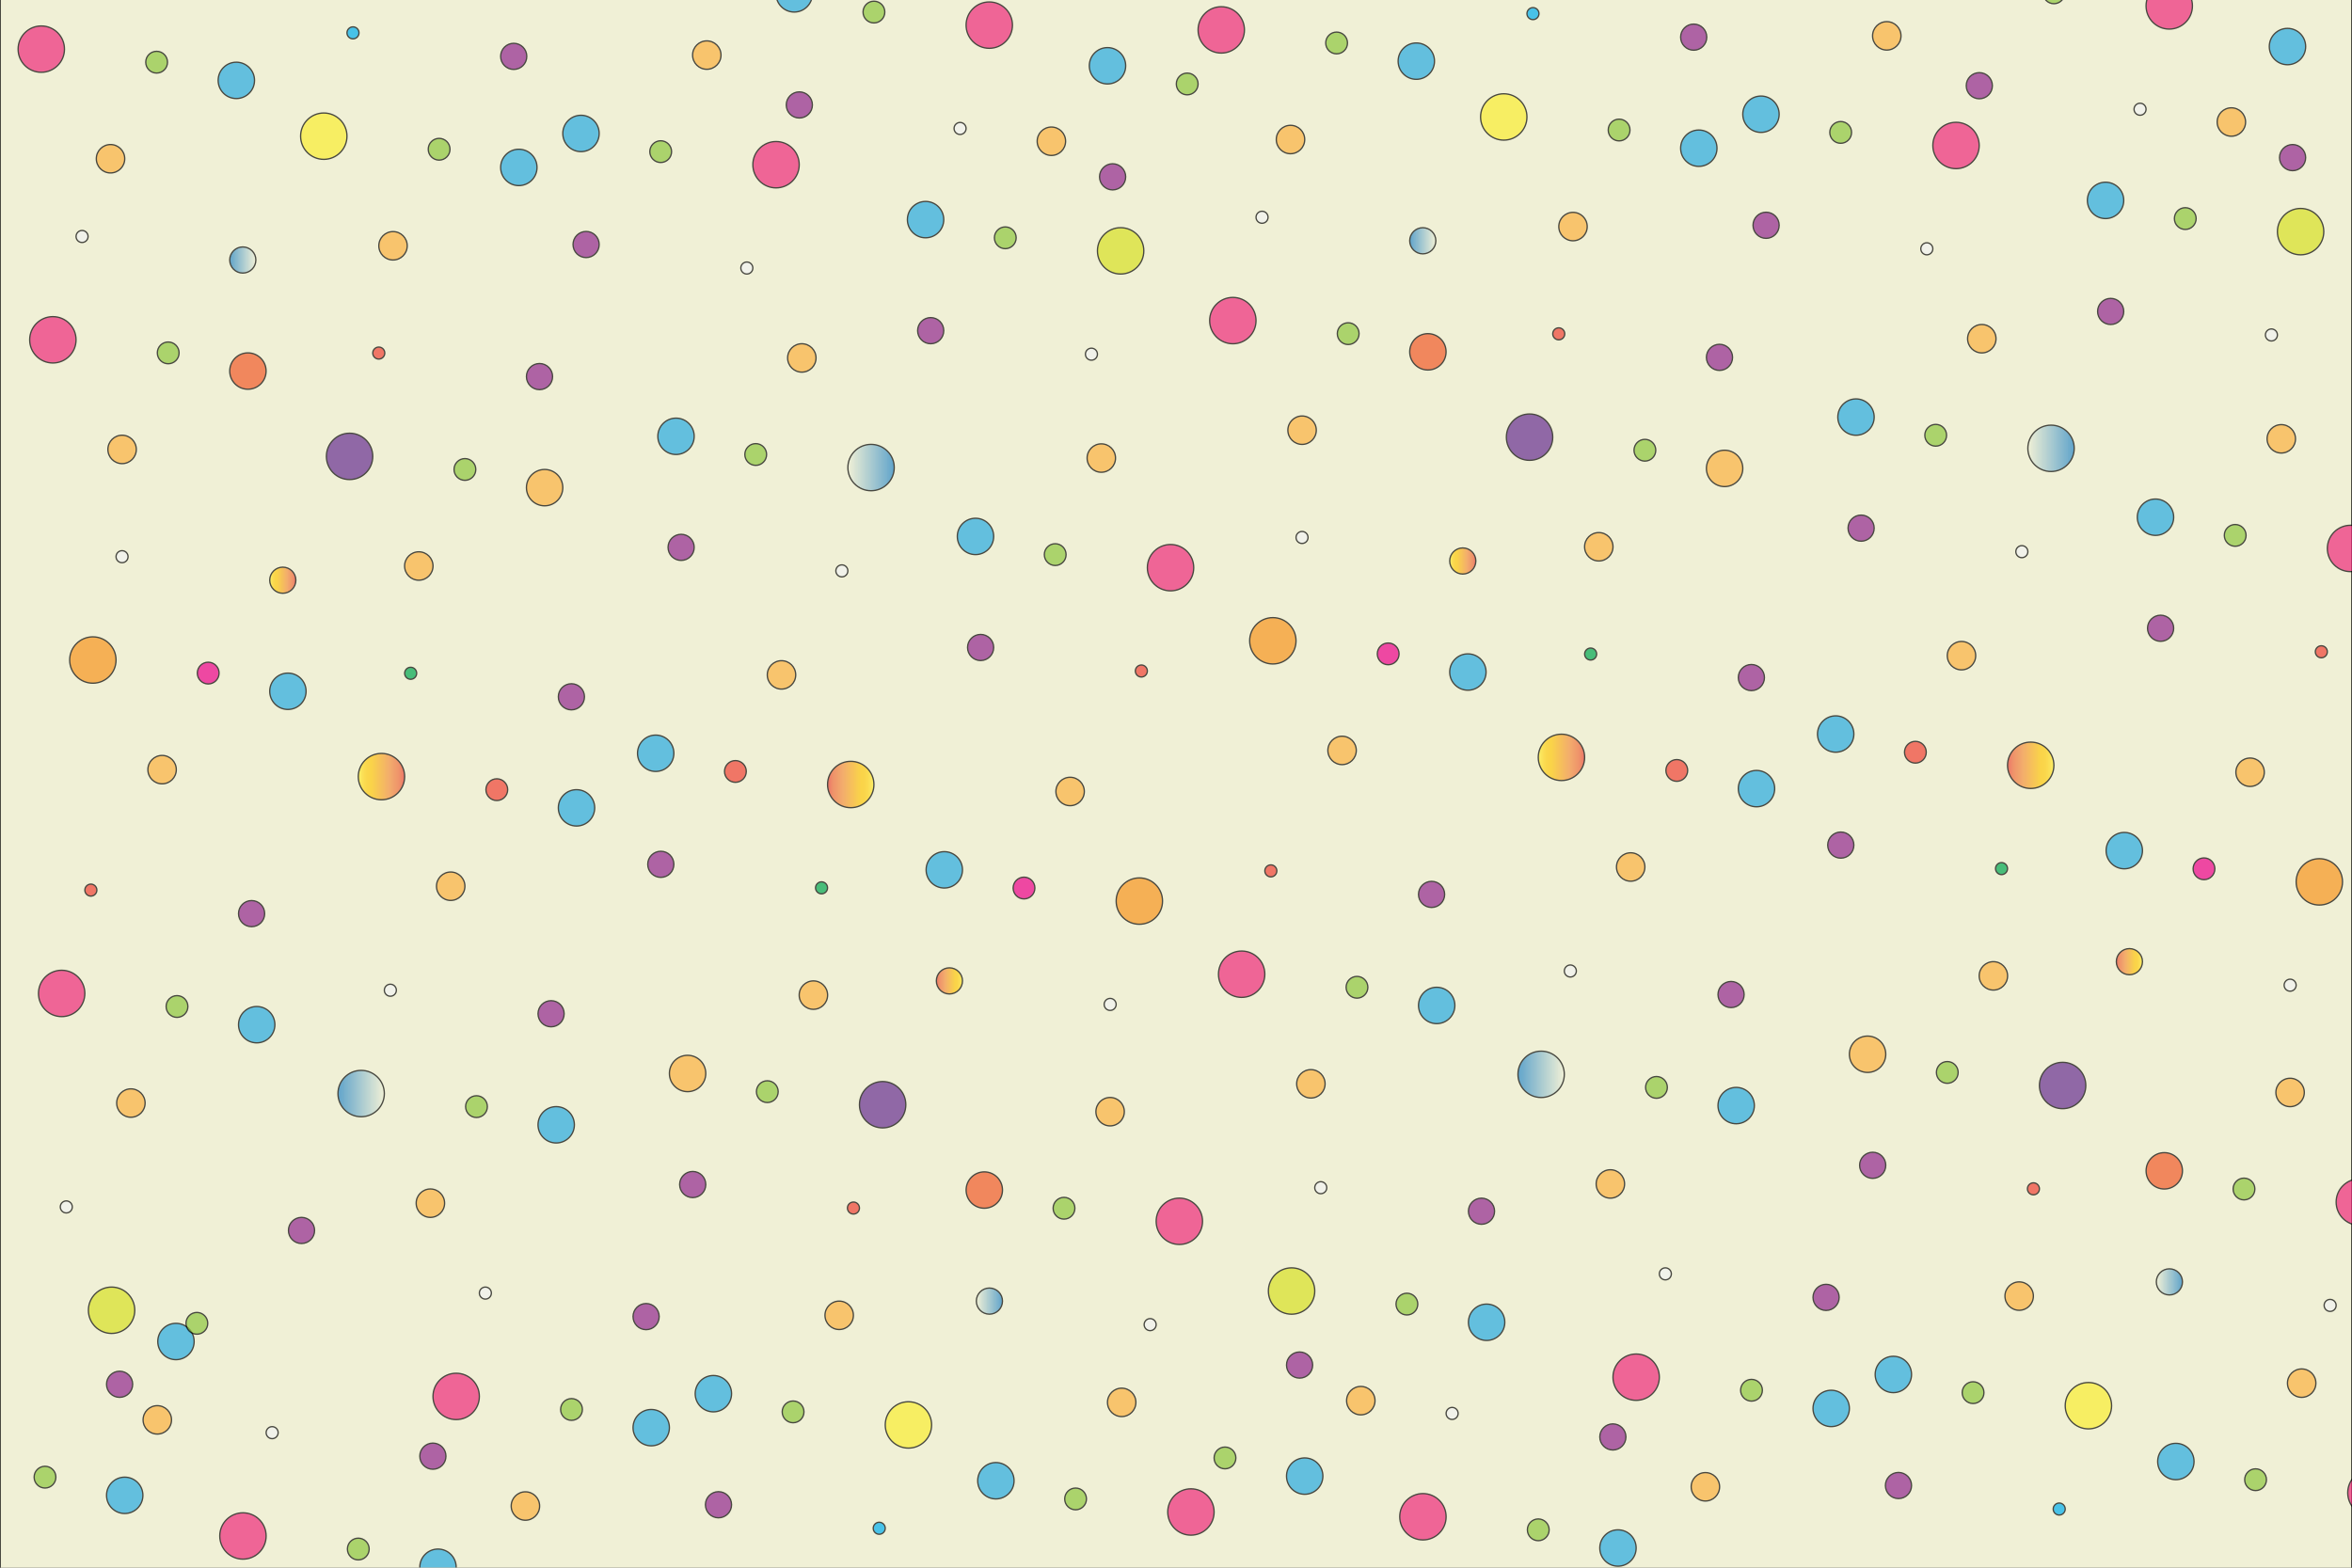 <?xml version="1.0" encoding="utf-8"?>

<!DOCTYPE svg PUBLIC "-//W3C//DTD SVG 1.1//EN" "http://www.w3.org/Graphics/SVG/1.1/DTD/svg11.dtd">
<svg version="1.1" xmlns="http://www.w3.org/2000/svg" xmlns:xlink="http://www.w3.org/1999/xlink" x="0px" y="0px" width="1800px"
	 height="1200px" viewBox="0 0 1800 1200" enable-background="new 0 0 1800 1200" xml:space="preserve">

<rect x="0" y="0" width="1800" height="1200" fill="#333333" stroke="none"/>

<g id="Background">
	<rect y="-1" fill="#f0f0d6" stroke="#000000" stroke-miterlimit="10" width="1800" height="1202"/>
</g>

<g id="_x31__1_">
	<circle opacity="0.7" fill="#27AAE1" stroke="#000000" stroke-miterlimit="10" cx="134.667" cy="1026.861" r="13.917">
		<animateMotion dur="10s" repeatCount="indefinite"
      path="M20,-50 C20,-50 -180,-350 -280,50 C180-50 20,150 20,50 z" />
	</circle>
	<circle opacity="0.7" fill="#92278F" stroke="#000000" stroke-miterlimit="10" cx="230.752" cy="941.853" r="10.002">
		<animateMotion dur="11s" repeatCount="indefinite"
      path="M20,50 C20,-50 180,150 -300,50 C180-50 20,150 20,50 z" />
	</circle>
	<circle opacity="0.7" fill="#F1F2F2" stroke="#000000" stroke-miterlimit="10" cx="50.74" cy="923.852" r="4.6">
		<animateMotion dur="12s" repeatCount="indefinite"
      path="M20,50 C20,50 180,150 -250,50 C180-50 20,150 20,50 z" />
	</circle>
	<circle opacity="0.7" fill="#D7DF23" stroke="#000000" stroke-miterlimit="10" cx="85.397" cy="1002.944" r="17.743">
		<animateMotion dur="13s" repeatCount="indefinite"
      path="M20,50 C20,-50 180,-150 -250,50 C180-50 20,150 20,50 z" />
	</circle>
	<circle opacity="0.7" fill="#FBB040" stroke="#000000" stroke-miterlimit="10" cx="120.384" cy="1086.851" r="10.874">
		<animateMotion dur="14s" repeatCount="indefinite"
      path="M20,50 C20,-50 180,150 -100,50 C180-50 20,150 20,50 z" />
	</circle>
	<circle opacity="0.7" fill="#8DC63F" stroke="#000000" stroke-miterlimit="10" cx="150.667" cy="1012.944" r="8.327">
		<animateMotion dur="15s" repeatCount="indefinite"
      path="M20,50 C20,-50 180,150 -200,50 C180-50 20,-150 20,50 z" />
	</circle>
	<circle opacity="0.7" fill="#27AAE1" stroke="#000000" stroke-miterlimit="10" cx="498.385" cy="1092.809" r="13.917">
		<animateMotion dur="16s" repeatCount="indefinite"
      path="M20,50 C20,-50 -180,150 -300,50 C180-50 20,150 20,50 z" />
	</circle>
	<circle opacity="0.7" fill="#92278F" stroke="#000000" stroke-miterlimit="10" cx="494.47" cy="1007.802" r="10.002">
		<animateMotion dur="17s" repeatCount="indefinite"
      path="M20,50 C20,-50 180,150 -200,50 C180-50 20,-150 20,50 z" />
	</circle>
	<circle opacity="0.7" fill="#F1F2F2" stroke="#000000" stroke-miterlimit="10" cx="371.457" cy="989.8" r="4.6">
		<animateMotion dur="18s" repeatCount="indefinite"
      path="M20,50 C20,-50 180,150 -100,50 C180-50 -20,150 20,50 z" />
	</circle>
	<circle opacity="0.7" fill="#EE2A7B" stroke="#000000" stroke-miterlimit="10" cx="349.114" cy="1068.892" r="17.743">
		<animateMotion dur="19s" repeatCount="indefinite"
      path="M20,-50 C20,-50 180,150 -50,50 C180-50 20,150 20,50 z" />
	</circle>
	<circle opacity="0.7" fill="#FBB040" stroke="#000000" stroke-miterlimit="10" cx="402.101" cy="1152.8" r="10.874">
		<animateMotion dur="20s" repeatCount="indefinite"
      path="M20,-50 C20,-50 180,150 -100,50 C180-50 20,150 20,50 z" />
	</circle>
	<circle opacity="0.7" fill="#8DC63F" stroke="#000000" stroke-miterlimit="10" cx="437.384" cy="1078.892" r="8.327">
		<animateMotion dur="19s" repeatCount="indefinite"
      path="M20,50 C20,-50 180,150 -200,50 C180-50 20,150 20,50 z" />
	</circle>
	<circle opacity="0.7" fill="#27AAE1" stroke="#000000" stroke-miterlimit="10" cx="335.198" cy="1199.646" r="13.917">
		<animateMotion dur="18s" repeatCount="indefinite"
      path="M20,-150 C20,-50 180,-250 -180,50 C180-50 20,150 20,50 z" />
	</circle>
	<circle opacity="0.7" fill="#92278F" stroke="#000000" stroke-miterlimit="10" cx="331.283" cy="1114.639" r="10.002">
		<animateMotion dur="17s" repeatCount="indefinite"
      path="M20,50 C20,-50 -180,150 -300,-50 C180-50 20,150 20,50 z" />
	</circle>
	<circle opacity="0.7" fill="#27AAE1" stroke="#000000" stroke-miterlimit="10" cx="95.447" cy="1144.615" r="13.917">
		<animateMotion dur="16s" repeatCount="indefinite"
      path="M20,50 C20,-50 180,150 -250,50 C180-50 20,150 20,50 z" />
	</circle>
	<circle opacity="0.7" fill="#92278F" stroke="#000000" stroke-miterlimit="10" cx="91.532" cy="1059.608" r="10.002">
		<animateMotion dur="15s" repeatCount="indefinite"
      path="M20,50 C20,-50 180,150 -200,50 C180-50 20,-150 20,-50 z" />
	</circle>
	<circle opacity="0.7" fill="#8DC63F" stroke="#000000" stroke-miterlimit="10" cx="34.446" cy="1130.698" r="8.327">
		<animateMotion dur="14s" repeatCount="indefinite"
      path="M20,50 C20,-50 180,150 -100,50 C180-50 20,150 20,50 z" />
	</circle>
	<circle opacity="0.7" fill="#F1F2F2" stroke="#000000" stroke-miterlimit="10" cx="208.27" cy="1096.637" r="4.6">
		<animateMotion dur="13s" repeatCount="indefinite"
      path="M20,50 C20,-50 180,150 -180,-50 C180-50 20,150 20,50 z" />
	</circle>
	<circle opacity="0.7" fill="#EE2A7B" stroke="#000000" stroke-miterlimit="10" cx="185.927" cy="1175.729" r="17.743">
		<animateMotion dur="12s" repeatCount="indefinite"
      path="M20,50 C20,-50 -180,150 -350,50 C180-50 -20,150 20,50 z" />
	</circle>
	<circle opacity="0.7" fill="#8DC63F" stroke="#000000" stroke-miterlimit="10" cx="274.197" cy="1185.729" r="8.327">
		<animateMotion dur="11s" repeatCount="indefinite"
      path="M20,50 C20,-50 180,150 -200,50 C180-50 -20,150 -20,50 z" />
	</circle>
	<circle opacity="0.7" fill="#27AAE1" stroke="#000000" stroke-miterlimit="10" cx="425.663" cy="860.987" r="13.917">
		<animateMotion dur="10s" repeatCount="indefinite"
      path="M20,-50 C20,-50 180,-150 -300,50 C180-50 20,150 20,50 z" />
	</circle>
	<circle opacity="0.7" fill="#92278F" stroke="#000000" stroke-miterlimit="10" cx="421.748" cy="775.979" r="10.002">
		<animateMotion dur="11s" repeatCount="indefinite"
      path="M20,50 C20,-50 180,150 -280,-50 C180-50 -20,150 20,-50 z" />
	</circle>
	<circle opacity="0.7" fill="#F1F2F2" stroke="#000000" stroke-miterlimit="10" cx="298.736" cy="757.978" r="4.6">
		<animateMotion dur="12s" repeatCount="indefinite"
      path="M20,50 C20,-50 -180,150 -300,50 C180-50 -20,150 20,50 z" />
	</circle>
	<linearGradient id="SVGID_1_" gradientUnits="userSpaceOnUse" x1="258.649" y1="837.07" x2="294.136" y2="837.07">
		<stop  offset="0" style="stop-color:#2484C6"/>
		<stop  offset="1" style="stop-color:#2484C6;stop-opacity:0"/>
	</linearGradient>
	<circle opacity="0.7" fill="url(#SVGID_1_)" stroke="#000000" stroke-miterlimit="10" cx="276.393" cy="837.07" r="17.743">
		<animateMotion dur="13s" repeatCount="indefinite"
      path="M20,50 C20,-50 180,150 -400,50 C180-50 -20,150 20,50 z" />
	</circle>
	<circle opacity="0.7" fill="#FBB040" stroke="#000000" stroke-miterlimit="10" cx="329.379" cy="920.978" r="10.874">
		<animateMotion dur="14s" repeatCount="indefinite"
      path="M20,50 C20,-50 180,150 -350,-50 C180-50 20,150 20,50 z" />
	</circle>
	<circle opacity="0.7" fill="#8DC63F" stroke="#000000" stroke-miterlimit="10" cx="364.662" cy="847.07" r="8.327">
		<animateMotion dur="15s" repeatCount="indefinite"
      path="M20,50 C20,-50 180,150 -300,50 C180-50 20,150 20,50 z" />
	</circle>
	<circle opacity="0.7" fill="#27AAE1" stroke="#000000" stroke-miterlimit="10" cx="196.462" cy="784.35" r="13.917">
		<animateMotion dur="10s" repeatCount="indefinite"
      path="M20,50 C20,-50 180,150 -400,50 C180-50 20,150 20,50 z" />
	</circle>
	<circle opacity="0.7" fill="#92278F" stroke="#000000" stroke-miterlimit="10" cx="192.547" cy="699.342" r="10.002">
		<animateMotion dur="16s" repeatCount="indefinite"
      path="M20,50 C20,50 180,150 -300,50 C180-50 20,150 20,50 z" />
	</circle>
	<circle opacity="0.7" fill="#EF4136" stroke="#000000" stroke-miterlimit="10" cx="69.534" cy="681.341" r="4.6">
		<animateMotion dur="17s" repeatCount="indefinite"
      path="M20,50 C20,-50 180,150 -200,50 C180-50 20,-150 20,50 z" />
	</circle>
	<circle opacity="0.7" fill="#EE2A7B" stroke="#000000" stroke-miterlimit="10" cx="47.191" cy="760.433" r="17.743">
		<animateMotion dur="18s" repeatCount="indefinite"
      path="M20,-50 C20,-50 180,150 -180,50 C180-50 20,150 20,50 z" />
	</circle>
	<circle opacity="0.7" fill="#FBB040" stroke="#000000" stroke-miterlimit="10" cx="100.178" cy="844.341" r="10.874">
		<animateMotion dur="10s" repeatCount="indefinite"
      path="M20,50 C20,-50 180,150 -100,50 C180-50 20,150 20,50 z" />
	</circle>
	<circle opacity="0.7" fill="#8DC63F" stroke="#000000" stroke-miterlimit="10" cx="135.461" cy="770.433" r="8.327">
		<animateMotion dur="18s" repeatCount="indefinite"
      path="M20,50 C20,-50 180,150 -200,50 C180-50 20,150 20,50 z" />
	</circle>
	<circle opacity="0.7" fill="#27AAE1" stroke="#000000" stroke-miterlimit="10" cx="220.337" cy="529.135" r="13.917">
		<animateMotion dur="19s" repeatCount="indefinite"
      path="M20,50 C20,-50 180,150 -250,50 C180-50 20,150 -20,-50 z" />
	</circle>
	<linearGradient id="SVGID_2_" gradientUnits="userSpaceOnUse" x1="206.42" y1="444.128" x2="226.424" y2="444.128">
		<stop  offset="0" style="stop-color:#FFF33B"/>
		<stop  offset="0.059" style="stop-color:#FFE029"/>
		<stop  offset="0.13" style="stop-color:#FFD218"/>
		<stop  offset="0.203" style="stop-color:#FEC90F"/>
		<stop  offset="0.281" style="stop-color:#FDC70C"/>
		<stop  offset="0.668" style="stop-color:#F3903F"/>
		<stop  offset="0.888" style="stop-color:#ED683C"/>
		<stop  offset="1" style="stop-color:#E93E3A"/>
	</linearGradient>
	<circle opacity="0.7" fill="url(#SVGID_2_)" stroke="#000000" stroke-miterlimit="10" cx="216.422" cy="444.128" r="10.002">
		<animateMotion dur="12s" repeatCount="indefinite"
      path="M20,50 C20,-50 180,150 180,-50 C180-50 20,150 20,50 z" />
	</circle>
	<circle opacity="0.7" fill="#F1F2F2" stroke="#000000" stroke-miterlimit="10" cx="93.41" cy="426.126" r="4.6">
		<animateMotion dur="19s" repeatCount="indefinite"
      path="M20,50 C20,-50 180,150 -180,50 C180-50 20,150 20,50 z" />
	</circle>
	<circle opacity="0.7" fill="#F7941E" stroke="#000000" stroke-miterlimit="10" cx="71.067" cy="505.219" r="17.743">
		<animateMotion dur="18s" repeatCount="indefinite"
      path="M20,50 C20,-50 180,-150 -150,50 C180-50 20,150 20,50 z" />
	</circle>
	<circle opacity="0.7" fill="#FBB040" stroke="#000000" stroke-miterlimit="10" cx="124.054" cy="589.126" r="10.874">
		<animateMotion dur="17s" repeatCount="indefinite"
      path="M20,50 C20,-50 180,150 180,50 C180-50 20,150 20,50 z" />
	</circle>
	<circle opacity="0.7" fill="#EC008C" stroke="#000000" stroke-miterlimit="10" cx="159.336" cy="515.219" r="8.327">
		<animateMotion dur="16s" repeatCount="indefinite"
      path="M20,50 C20,-50 180,150 -180,50 C180-50 20,150 20,50 z" />
	</circle>
	<circle opacity="0.7" fill="#27AAE1" stroke="#000000" stroke-miterlimit="10" cx="441.211" cy="618.372" r="13.917">
		<animateMotion dur="15s" repeatCount="indefinite"
      path="M20,50 C20,-50 180,150 -200,50 C180-50 20,150 20,50 z" />
	</circle>
	<circle opacity="0.7" fill="#92278F" stroke="#000000" stroke-miterlimit="10" cx="437.296" cy="533.365" r="10.002">
		<animateMotion dur="10s" repeatCount="indefinite"
      path="M20,50 C20,50 180,150 180,50 C180-50 20,150 20,50 z" />
	</circle>
	<circle opacity="0.7" fill="#00A651" stroke="#000000" stroke-miterlimit="10" cx="314.283" cy="515.363" r="4.6">
		<animateMotion dur="14s" repeatCount="indefinite"
      path="M20,50 C20,-50 180,150 -400,-50 C180-50 20,150 20,50 z" />
	</circle>
	<linearGradient id="SVGID_3_" gradientUnits="userSpaceOnUse" x1="274.197" y1="594.455" x2="309.684" y2="594.455">
		<stop  offset="0" style="stop-color:#FFF33B"/>
		<stop  offset="0.059" style="stop-color:#FFE029"/>
		<stop  offset="0.13" style="stop-color:#FFD218"/>
		<stop  offset="0.203" style="stop-color:#FEC90F"/>
		<stop  offset="0.281" style="stop-color:#FDC70C"/>
		<stop  offset="0.668" style="stop-color:#F3903F"/>
		<stop  offset="0.888" style="stop-color:#ED683C"/>
		<stop  offset="1" style="stop-color:#E93E3A"/>
	</linearGradient>
	<circle opacity="0.7" fill="url(#SVGID_3_)" stroke="#000000" stroke-miterlimit="10" cx="291.94" cy="594.455" r="17.743">
		<animateMotion dur="13s" repeatCount="indefinite"
      path="M20,50 C20,-50 180,150 180,-50 C180-50 20,150 20,50 z" />
	</circle>
	<circle opacity="0.7" fill="#FBB040" stroke="#000000" stroke-miterlimit="10" cx="344.927" cy="678.363" r="10.874">
		<animateMotion dur="12s" repeatCount="indefinite"
      path="M30,-50 C20,-50 180,150 -300,50 C180-50 20,150 20,50 z" />
	</circle>
	<circle opacity="0.7" fill="#EF4136" stroke="#000000" stroke-miterlimit="10" cx="380.21" cy="604.455" r="8.327">
		<animateMotion dur="11s" repeatCount="indefinite"
      path="M20,50 C20,-50 180,150 180,150 C180-50 20,150 20,50 z" />
	</circle>
	<circle opacity="0.7" fill="#FBB040" stroke="#000000" stroke-miterlimit="10" cx="416.802" cy="373.263" r="13.917">
		<animateMotion dur="10s" repeatCount="indefinite"
      path="M20,50 C20,-50 180,150 -200,50 C180-50 20,150 20,50 z" />
	</circle>
	<circle opacity="0.7" fill="#92278F" stroke="#000000" stroke-miterlimit="10" cx="412.887" cy="288.256" r="10.002">
		<animateMotion dur="11s" repeatCount="indefinite"
      path="M20,50 C20,-50 100,150 180,50 C180-50 20,150 20,50 z" />
	</circle>
	<circle opacity="0.7" fill="#EF4136" stroke="#000000" stroke-miterlimit="10" cx="289.874" cy="270.254" r="4.6">
		<animateMotion dur="12s" repeatCount="indefinite"
      path="M20,50 C20,-50 180,150 180,50 C180-50 20,150 20,50 z" />
	</circle>
	<circle opacity="0.7" fill="#662D91" stroke="#000000" stroke-miterlimit="10" cx="267.531" cy="349.347" r="17.743">
		<animateMotion dur="10s" repeatCount="indefinite"
      path="M20,50 C20,-50 110,150 -180,50 C180-50 20,150 20,50 z" />
	</circle>
	<circle opacity="0.7" fill="#FBB040" stroke="#000000" stroke-miterlimit="10" cx="320.518" cy="433.254" r="10.874">
		<animateMotion dur="13s" repeatCount="indefinite"
      path="M20,50 C20,-50 180,150 -180,-50 C180-50 20,150 20,50 z" />
	</circle>
	<circle opacity="0.7" fill="#8DC63F" stroke="#000000" stroke-miterlimit="10" cx="355.801" cy="359.347" r="8.327">
		<animateMotion dur="14s" repeatCount="indefinite"
      path="M20,50 C20,-50 180,150 180,50 C180-50 -20,150 20,50 z" />
	</circle>
	<circle opacity="0.7" fill="#F15A29" stroke="#000000" stroke-miterlimit="10" cx="189.728" cy="284.027" r="13.917">
		<animateMotion dur="15s" repeatCount="indefinite"
      path="M20,50 C20,-50 180,150 180,-50 C180-50 20,150 20,50 z" />
	</circle>
	<linearGradient id="SVGID_4_" gradientUnits="userSpaceOnUse" x1="175.811" y1="199.019" x2="195.815" y2="199.019">
		<stop  offset="0" style="stop-color:#2484C6"/>
		<stop  offset="1" style="stop-color:#2484C6;stop-opacity:0"/>
	</linearGradient>
	<circle opacity="0.7" fill="url(#SVGID_4_)" stroke="#000000" stroke-miterlimit="10" cx="185.813" cy="199.019" r="10.002">
		<animateMotion dur="16s" repeatCount="indefinite"
      path="M20,50 C20,-50 180,150 -180,50 C180-50 20,150 20,50 z" />
	</circle>
	<circle opacity="0.7" fill="#F1F2F2" stroke="#000000" stroke-miterlimit="10" cx="62.801" cy="181.018" r="4.6">
		<animateMotion dur="17s" repeatCount="indefinite"
      path="M20,50 C50,-50 180,150 180,50 C180-50 20,150 20,50 z" />
	</circle>
	<circle opacity="0.7" fill="#EE2A7B" stroke="#000000" stroke-miterlimit="10" cx="40.458" cy="260.11" r="17.743">
		<animateMotion dur="18s" repeatCount="indefinite"
      path="M20,50 C20,-50 180,-150 -180,50 C180-50 20,150 20,50 z" />
	</circle>
	<circle opacity="0.7" fill="#FBB040" stroke="#000000" stroke-miterlimit="10" cx="93.445" cy="344.018" r="10.874">
		<animateMotion dur="19s" repeatCount="indefinite"
      path="M20,50 C20,-50 180,15 180,55 C180-50 20,150 20,50 z" />
	</circle>
	<circle opacity="0.7" fill="#8DC63F" stroke="#000000" stroke-miterlimit="10" cx="128.728" cy="270.11" r="8.327">
		<animateMotion dur="20s" repeatCount="indefinite"
      path="M20,50 C20,50 180,150 -200,50 C180-50 20,150 20,50 z" />
	</circle>







	
	<circle opacity="0.7" fill="#27AAE1" stroke="#000000" stroke-miterlimit="10" cx="397.067" cy="128.155" r="13.917">
		<animateMotion dur="19s" repeatCount="indefinite"
      path="M20,50 C20,-50 110,150 180,-50 C180-50 20,150 20,50 z" />
	</circle>
	<circle opacity="0.7" fill="#92278F" stroke="#000000" stroke-miterlimit="10" cx="393.152" cy="43.147" r="10.002">
		<animateMotion dur="18s" repeatCount="indefinite"
      path="M20,50 C20,-50 180,150 80,50 C180-50 20,150 20,50 z" />
	</circle>
	<circle opacity="0.7" fill="#00AEEF" stroke="#000000" stroke-miterlimit="10" cx="270.139" cy="25.146" r="4.6">
		<animateMotion dur="17s" repeatCount="indefinite"
      path="M20,50 C20,-50 180,140 -50,50 C180-50 20,150 20,50 z" />
	</circle>
	<circle opacity="0.7" fill="#F9ED32" stroke="#000000" stroke-miterlimit="10" cx="247.797" cy="104.238" r="17.743">
		<animateMotion dur="16s" repeatCount="indefinite"
      path="M20,50 C20,-50 180,15 180,50 C180-50 20,150 20,50 z" />
	</circle>
	<circle opacity="0.7" fill="#FBB040" stroke="#000000" stroke-miterlimit="10" cx="300.783" cy="188.146" r="10.874">
		<animateMotion dur="15s" repeatCount="indefinite"
      path="M20,50 C20,-50 180,150 -150,50 C180-50 20,150 20,50 z" />
	</circle>
	<circle opacity="0.7" fill="#8DC63F" stroke="#000000" stroke-miterlimit="10" cx="336.066" cy="114.238" r="8.327">
		<animateMotion dur="14s" repeatCount="indefinite"
      path="M20,50 C20,50 180,150 180,50 C10-50 20,150 20,50 z" />
	</circle>
	<circle opacity="0.7" fill="#27AAE1" stroke="#000000" stroke-miterlimit="10" cx="180.867" cy="61.52" r="13.917">
		<animateMotion dur="13s" repeatCount="indefinite"
      path="M20,50 C20,-50 180,150 180,-50 C180-50 20,150 20,50 z" />
	</circle>
	<circle opacity="0.7" fill="#EE2A7B" stroke="#000000" stroke-miterlimit="10" cx="31.597" cy="37.603" r="17.743">
		<animateMotion dur="12s" repeatCount="indefinite"
      path="M20,50 C20,-50 180,150 180,50 C180-50 20,-150 20,50 z" />
	</circle>
	<circle opacity="0.7" fill="#FBB040" stroke="#000000" stroke-miterlimit="10" cx="84.584" cy="121.51" r="10.874">
		<animateMotion dur="11s" repeatCount="indefinite"
      path="M20,50 C20,-50 180,150 180,-50 C180-50 20,150 20,50 z" />
	</circle>
	<circle opacity="0.7" fill="#8DC63F" stroke="#000000" stroke-miterlimit="10" cx="119.867" cy="47.603" r="8.327">
		<animateMotion dur="10s" repeatCount="indefinite"
      path="M20,50 C20,-50 180,50 180,50 C180-50 20,150 20,50 z" />
	</circle>
	<circle opacity="0.7" fill="#27AAE1" stroke="#000000" stroke-miterlimit="10" cx="708.353" cy="168.103" r="13.917">
		<animateMotion dur="11s" repeatCount="indefinite"
      path="M20,50 C20,-50 180,150 -250,50 C180-50 20,150 20,50 z" />
	</circle>
	<circle opacity="0.7" fill="#92278F" stroke="#000000" stroke-miterlimit="10" cx="712.268" cy="253.11" r="10.002">
		<animateMotion dur="12s" repeatCount="indefinite"
      path="M20,5 C20,-50 180,150 180,50 C180-50 -20,150 20,50 z" />
	</circle>
	<circle opacity="0.7" fill="#F1F2F2" stroke="#000000" stroke-miterlimit="10" cx="835.28" cy="271.112" r="4.6">
		<animateMotion dur="13s" repeatCount="indefinite"
      path="M20,50 C20,-50 180,150 180,50 C180-50 20,150 -20,50 z" />
	</circle>
	<circle opacity="0.7" fill="#D7DF23" stroke="#000000" stroke-miterlimit="10" cx="857.623" cy="192.019" r="17.743">
		<animateMotion dur="14s" repeatCount="indefinite"
      path="M20,50 C20,-50 180,150 180,-50 C180-50 20,150 20,50 z" />
	</circle>
	<circle opacity="0.7" fill="#FBB040" stroke="#000000" stroke-miterlimit="10" cx="804.636" cy="108.112" r="10.874">
		<animateMotion dur="15s" repeatCount="indefinite"
      path="M20,50 C20,-50 180,150 -180,50 C180-50 20,150 20,50 z" />
	</circle>
	<circle opacity="0.7" fill="#8DC63F" stroke="#000000" stroke-miterlimit="10" cx="769.353" cy="182.019" r="8.327">
		<animateMotion dur="16s" repeatCount="indefinite"
      path="M20,50 C20,-50 180,150 180,50 C180-50 20,-150 20,50 z" />
	</circle>
	<circle opacity="0.7" fill="#27AAE1" stroke="#000000" stroke-miterlimit="10" cx="444.635" cy="102.154" r="13.917">
		<animateMotion dur="17s" repeatCount="indefinite"
      path="M20,50 C20,-50 180,150 -180,50 C180-50 20,150 20,50 z" />
	</circle>
	<circle opacity="0.7" fill="#92278F" stroke="#000000" stroke-miterlimit="10" cx="448.55" cy="187.162" r="10.002">
		<animateMotion dur="18s" repeatCount="indefinite"
      path="M20,50 C20,-50 -180,150 180,50 C180-50 20,150 20,50 z" />
	</circle>
	<circle opacity="0.7" fill="#F1F2F2" stroke="#000000" stroke-miterlimit="10" cx="571.563" cy="205.163" r="4.6">
		<animateMotion dur="19s" repeatCount="indefinite"
      path="M20,50 C20,-50 180,150 180,-50 C180-50 20,150 20,50 z" />
	</circle>
	<circle opacity="0.7" fill="#EE2A7B" stroke="#000000" stroke-miterlimit="10" cx="593.906" cy="126.071" r="17.743">
		<animateMotion dur="20s" repeatCount="indefinite"
      path="M20,50 C20,-50 180,-150 180,50 C180-50 20,150 20,50 z" />
	</circle>
	<circle opacity="0.7" fill="#FBB040" stroke="#000000" stroke-miterlimit="10" cx="540.919" cy="42.163" r="10.874">
		<animateMotion dur="19s" repeatCount="indefinite"
      path="M20,-50 C20,-50 180,150 -200,50 C180-50 20,150 20,50 z" />
	</circle>
	<circle opacity="0.7" fill="#8DC63F" stroke="#000000" stroke-miterlimit="10" cx="505.636" cy="116.071" r="8.327">
		<animateMotion dur="18s" repeatCount="indefinite"
      path="M20,50 C20,-50 180,150 180,-50 C180-50 20,150 20,50 z" />
	</circle>
	<circle opacity="0.7" fill="#27AAE1" stroke="#000000" stroke-miterlimit="10" cx="607.822" cy="-4.683" r="13.917">
		<animateMotion dur="17s" repeatCount="indefinite"
      path="M20,50 C20,-50 180,150 -180,50 C180-50 20,150 20,50 z" />
	</circle>
	<circle opacity="0.7" fill="#92278F" stroke="#000000" stroke-miterlimit="10" cx="611.737" cy="80.325" r="10.002">
		<animateMotion dur="16s" repeatCount="indefinite"
      path="M20,50 C20,-50 180,150 180,-50 C180-50 20,150 20,50 z" />
	</circle>
	<circle opacity="0.7" fill="#27AAE1" stroke="#000000" stroke-miterlimit="10" cx="847.573" cy="50.348" r="13.917">
		<animateMotion dur="15s" repeatCount="indefinite"
      path="M20,50 C20,-50 180,150 180,50 C180-50 20,-150 20,50 z" />
	</circle>
	<circle opacity="0.7" fill="#92278F" stroke="#000000" stroke-miterlimit="10" cx="851.488" cy="135.356" r="10.002">
		<animateMotion dur="14s" repeatCount="indefinite"
      path="M20,50 C20,-50 180,150 180,50 C180-50 20,150 20,-50 z" />
	</circle>
	<circle opacity="0.7" fill="#8DC63F" stroke="#000000" stroke-miterlimit="10" cx="908.574" cy="64.265" r="8.327">
		<animateMotion dur="13s" repeatCount="indefinite"
      path="M20,50 C20,-50 180,150 180,-50 C180-50 20,150 20,50 z" />
	</circle>
	<circle opacity="0.7" fill="#F1F2F2" stroke="#000000" stroke-miterlimit="10" cx="734.75" cy="98.327" r="4.6">
		<animateMotion dur="12s" repeatCount="indefinite"
      path="M20,50 C20,-50 180,-150 180,50 C180-50 20,150 20,50 z" />
	</circle>
	<circle opacity="0.7" fill="#EE2A7B" stroke="#000000" stroke-miterlimit="10" cx="757.093" cy="19.234" r="17.743">
		<animateMotion dur="11s" repeatCount="indefinite"
      path="M20,-50 C20,-50 180,150 180,50 C180-50 20,150 20,50 z" />
	</circle>
	<circle opacity="0.7" fill="#8DC63F" stroke="#000000" stroke-miterlimit="10" cx="668.823" cy="9.234" r="8.327">
		<animateMotion dur="10s" repeatCount="indefinite"
      path="M20,50 C20,-50 180,150 180,50 C180-50 20,-150 20,50 z" />
	</circle>
	<circle opacity="0.7" fill="#27AAE1" stroke="#000000" stroke-miterlimit="10" cx="517.357" cy="333.976" r="13.917">
		<animateMotion dur="11s" repeatCount="indefinite"
      path="M20,50 C20,-50 180,150 -250,-50 C180-50 20,150 20,50 z" />
	</circle>
	<circle opacity="0.7" fill="#92278F" stroke="#000000" stroke-miterlimit="10" cx="521.272" cy="418.984" r="10.002">
		<animateMotion dur="12s" repeatCount="indefinite"
      path="M20,50 C20,-50 180,150 180,-50 C180-50 20,150 20,50 z" />
	</circle>
	<circle opacity="0.7" fill="#F1F2F2" stroke="#000000" stroke-miterlimit="10" cx="644.284" cy="436.986" r="4.6">
		<animateMotion dur="13s" repeatCount="indefinite"
      path="M20,50 C20,-50 -180,150 180,50 C180-50 20,150 20,50 z" />
	</circle>
	
		<linearGradient id="SVGID_5_" gradientUnits="userSpaceOnUse" x1="1489.362" y1="851.018" x2="1524.849" y2="851.018" gradientTransform="matrix(-1 0 0 -1 2173.733 1208.911)">
		<stop  offset="0" style="stop-color:#2484C6"/>
		<stop  offset="1" style="stop-color:#2484C6;stop-opacity:0"/>
	</linearGradient>
	<circle opacity="0.7" fill="url(#SVGID_5_)" stroke="#000000" stroke-miterlimit="10" cx="666.627" cy="357.893" r="17.743">
		<animateMotion dur="14s" repeatCount="indefinite"
      path="M20,50 C20,-50 180,-150 180,50 C180-50 20,150 20,50 z" />
	</circle>
	<circle opacity="0.7" fill="#FBB040" stroke="#000000" stroke-miterlimit="10" cx="613.641" cy="273.986" r="10.874">
		<animateMotion dur="15s" repeatCount="indefinite"
      path="M20,50 C20,-50 180,150 180,-50 C180-50 20,150 20,50 z" />
	</circle>
	<circle opacity="0.7" fill="#8DC63F" stroke="#000000" stroke-miterlimit="10" cx="578.358" cy="347.893" r="8.327">
		<animateMotion dur="16s" repeatCount="indefinite"
      path="M20,50 C20,-50 180,150 -180,50 C180-50 20,150 20,50 z" />
	</circle>
	<circle opacity="0.7" fill="#27AAE1" stroke="#000000" stroke-miterlimit="10" cx="746.558" cy="410.614" r="13.917">
		<animateMotion dur="17s" repeatCount="indefinite"
      path="M20,-50 C20,-50 180,150 180,50 C180-50 20,150 20,50 z" />
	</circle>
	<circle opacity="0.7" fill="#92278F" stroke="#000000" stroke-miterlimit="10" cx="750.473" cy="495.621" r="10.002">
		<animateMotion dur="18s" repeatCount="indefinite"
      path="M20,50 C20,-50 180,150 180,50 C180-50 20,150 -20,50 z" />
	</circle>
	<circle opacity="0.7" fill="#EF4136" stroke="#000000" stroke-miterlimit="10" cx="873.486" cy="513.623" r="4.6">
		<animateMotion dur="19s" repeatCount="indefinite"
      path="M20,50 C20,-50 180,150 -180,50 C180-50 20,150 20,50 z" />
	</circle>
	<circle opacity="0.7" fill="#EE2A7B" stroke="#000000" stroke-miterlimit="10" cx="895.829" cy="434.53" r="17.743">
		<animateMotion dur="20s" repeatCount="indefinite"
      path="M20,50 C20,-50 180,-150 -150,50 C180-50 20,150 20,50 z" />
	</circle>
	<circle opacity="0.7" fill="#FBB040" stroke="#000000" stroke-miterlimit="10" cx="842.842" cy="350.623" r="10.874">
		<animateMotion dur="19s" repeatCount="indefinite"
      path="M20,50 C20,-50 180,150 -180,50 C180-50 20,150 20,50 z" />
	</circle>
	<circle opacity="0.7" fill="#8DC63F" stroke="#000000" stroke-miterlimit="10" cx="807.559" cy="424.53" r="8.327">
		<animateMotion dur="18s" repeatCount="indefinite"
      path="M20,50 C20,-50 180,150 180,50 C180-50 20,150 20,50 z" />
	</circle>
	<circle opacity="0.7" fill="#27AAE1" stroke="#000000" stroke-miterlimit="10" cx="722.683" cy="665.828" r="13.917">
		<animateMotion dur="17s" repeatCount="indefinite"
      path="M20,50 C20,-50 180,-150 180,50 C180-50 20,150 20,50 z" />
	</circle>
	
		<linearGradient id="SVGID_6_" gradientUnits="userSpaceOnUse" x1="1437.133" y1="458.075" x2="1457.137" y2="458.075" gradientTransform="matrix(-1 0 0 -1 2173.733 1208.911)">
		<stop  offset="0" style="stop-color:#FFF33B"/>
		<stop  offset="0.059" style="stop-color:#FFE029"/>
		<stop  offset="0.13" style="stop-color:#FFD218"/>
		<stop  offset="0.203" style="stop-color:#FEC90F"/>
		<stop  offset="0.281" style="stop-color:#FDC70C"/>
		<stop  offset="0.668" style="stop-color:#F3903F"/>
		<stop  offset="0.888" style="stop-color:#ED683C"/>
		<stop  offset="1" style="stop-color:#E93E3A"/>
	</linearGradient>
	<circle opacity="0.7" fill="url(#SVGID_6_)" stroke="#000000" stroke-miterlimit="10" cx="726.598" cy="750.835" r="10.002">
		<animateMotion dur="16s" repeatCount="indefinite"
      path="M20,50 C20,-50 -180,150 180,50 C180-50 20,150 20,50 z" />
	</circle>
	<circle opacity="0.7" fill="#F1F2F2" stroke="#000000" stroke-miterlimit="10" cx="849.61" cy="768.837" r="4.6">
		<animateMotion dur="15s" repeatCount="indefinite"
      path="M20,50 C20,-50 180,150 180,50 C180-50 -20,150 20,50 z" />
	</circle>
	<circle opacity="0.7" fill="#F7941E" stroke="#000000" stroke-miterlimit="10" cx="871.953" cy="689.745" r="17.743">
		<animateMotion dur="14s" repeatCount="indefinite"
      path="M20,50 C20,-50 -180,150 180,50 C180-50 20,150 20,50 z" />
	</circle>
	<circle opacity="0.7" fill="#FBB040" stroke="#000000" stroke-miterlimit="10" cx="818.966" cy="605.837" r="10.874">
		<animateMotion dur="13s" repeatCount="indefinite"
      path="M20,50 C20,-50 180,150 180,-50 C180-50 20,150 20,50 z" />
	</circle>
	<circle opacity="0.7" fill="#EC008C" stroke="#000000" stroke-miterlimit="10" cx="783.684" cy="679.745" r="8.327">
		<animateMotion dur="12s" repeatCount="indefinite"
      path="M20,50 C20,-50 180,150 180,50 C180-50 20,-150 20,50 z" />
	</circle>
	<circle opacity="0.7" fill="#27AAE1" stroke="#000000" stroke-miterlimit="10" cx="501.809" cy="576.591" r="13.917">
		<animateMotion dur="11s" repeatCount="indefinite"
      path="M20,-50 C20,-50 180,150 -80,50 C180-50 20,150 20,50 z" />
	</circle>
	<circle opacity="0.7" fill="#92278F" stroke="#000000" stroke-miterlimit="10" cx="505.724" cy="661.599" r="10.002">
		<animateMotion dur="10s" repeatCount="indefinite"
      path="M20,50 C20,-50 -180,150 180,50 C180-50 20,150 20,50 z" />
	</circle>
	<circle opacity="0.7" fill="#00A651" stroke="#000000" stroke-miterlimit="10" cx="628.737" cy="679.601" r="4.6">
		<animateMotion dur="11s" repeatCount="indefinite"
      path="M20,50 C20,-50 180,150 180,50 C180-50 -20,150 20,50 z" />
	</circle>
	
		<linearGradient id="SVGID_7_" gradientUnits="userSpaceOnUse" x1="1504.91" y1="608.403" x2="1540.397" y2="608.403" gradientTransform="matrix(-1 0 0 -1 2173.733 1208.911)">
		<stop  offset="0" style="stop-color:#FFF33B"/>
		<stop  offset="0.059" style="stop-color:#FFE029"/>
		<stop  offset="0.13" style="stop-color:#FFD218"/>
		<stop  offset="0.203" style="stop-color:#FEC90F"/>
		<stop  offset="0.281" style="stop-color:#FDC70C"/>
		<stop  offset="0.668" style="stop-color:#F3903F"/>
		<stop  offset="0.888" style="stop-color:#ED683C"/>
		<stop  offset="1" style="stop-color:#E93E3A"/>
	</linearGradient>
	<circle opacity="0.7" fill="url(#SVGID_7_)" stroke="#000000" stroke-miterlimit="10" cx="651.079" cy="600.508" r="17.743">
		<animateMotion dur="12s" repeatCount="indefinite"
      path="M20,50 C20,-50 180,150 -180,50 C180-50 20,150 20,50 z" />
	</circle>
	<circle opacity="0.7" fill="#FBB040" stroke="#000000" stroke-miterlimit="10" cx="598.093" cy="516.601" r="10.874">
		<animateMotion dur="13s" repeatCount="indefinite"
      path="M20,50 C20,-50 180,150 -60,50 C180-50 20,-150 20,50 z" />
	</circle>
	<circle opacity="0.7" fill="#EF4136" stroke="#000000" stroke-miterlimit="10" cx="562.81" cy="590.508" r="8.327">
		<animateMotion dur="14s" repeatCount="indefinite"
      path="M20,50 C20,-50 180,150 180,50 C180-50 20,150 -20,50 z" />
	</circle>
	<circle opacity="0.7" fill="#FBB040" stroke="#000000" stroke-miterlimit="10" cx="526.218" cy="821.7" r="13.917">
		<animateMotion dur="15s" repeatCount="indefinite"
      path="M20,-50 C20,-50 180,150 180,50 C180-50 20,150 20,50 z" />
	</circle>
	<circle opacity="0.7" fill="#92278F" stroke="#000000" stroke-miterlimit="10" cx="530.133" cy="906.707" r="10.002">
		<animateMotion dur="16s" repeatCount="indefinite"
      path="M20,50 C20,-50 180,150 180,-50 C180-50 20,150 20,50 z" />
	</circle>
	<circle opacity="0.7" fill="#EF4136" stroke="#000000" stroke-miterlimit="10" cx="653.146" cy="924.709" r="4.6">
		<animateMotion dur="17s" repeatCount="indefinite"
      path="M20,50 C20,-50 180,150 180,50 C180-50 20,150 -20,50 z" />
	</circle>
	<circle opacity="0.7" fill="#662D91" stroke="#000000" stroke-miterlimit="10" cx="675.489" cy="845.617" r="17.743">
		<animateMotion dur="18s" repeatCount="indefinite"
      path="M20,50 C20,-50 180,150 -180,50 C180-50 20,150 20,50 z" />
	</circle>
	<circle opacity="0.7" fill="#FBB040" stroke="#000000" stroke-miterlimit="10" cx="622.502" cy="761.709" r="10.874">
		<animateMotion dur="19s" repeatCount="indefinite"
      path="M20,50 C20,-50 180,-150 -50,50 C180-50 20,150 20,50 z" />
	</circle>
	<circle opacity="0.7" fill="#8DC63F" stroke="#000000" stroke-miterlimit="10" cx="587.219" cy="835.617" r="8.327">
		<animateMotion dur="20s" repeatCount="indefinite"
      path="M20,50 C20,-50 180,150 180,-50 C180-50 20,150 20,50 z" />
	</circle>
	<circle opacity="0.7" fill="#F15A29" stroke="#000000" stroke-miterlimit="10" cx="753.292" cy="910.937" r="13.917">
		<animateMotion dur="21s" repeatCount="indefinite"
      path="M20,50 C20,-50 180,150 180,50 C180-50 20,150 -20,50 z" />
	</circle>
	
		<linearGradient id="SVGID_8_" gradientUnits="userSpaceOnUse" x1="1406.525" y1="212.967" x2="1426.528" y2="212.967" gradientTransform="matrix(-1 0 0 -1 2173.733 1208.911)">
		<stop  offset="0" style="stop-color:#2484C6"/>
		<stop  offset="1" style="stop-color:#2484C6;stop-opacity:0"/>
	</linearGradient>
	<circle opacity="0.7" fill="url(#SVGID_8_)" stroke="#000000" stroke-miterlimit="10" cx="757.207" cy="995.944" r="10.002">
		<animateMotion dur="20s" repeatCount="indefinite"
      path="M20,-50 C20,-50 180,150 180,50 C180-50 20,150 20,50 z" />
	</circle>
	<circle opacity="0.7" fill="#F1F2F2" stroke="#000000" stroke-miterlimit="10" cx="880.219" cy="1013.946" r="4.6">
		<animateMotion dur="19s" repeatCount="indefinite"
      path="M20,50 C20,-50 -180,150 180,50 C180-50 20,150 20,50 z" />
	</circle>
	<circle opacity="0.7" fill="#EE2A7B" stroke="#000000" stroke-miterlimit="10" cx="902.562" cy="934.853" r="17.743">
		<animateMotion dur="18s" repeatCount="indefinite"
      path="M20,50 C20,-50 180,150 180,50 C180-50 -20,150 20,50 z" />
	</circle>
	<circle opacity="0.7" fill="#FBB040" stroke="#000000" stroke-miterlimit="10" cx="849.575" cy="850.946" r="10.874">
		<animateMotion dur="17s" repeatCount="indefinite"
      path="M20,50 C20,-50 180,150 180,-50 C180-50 20,150 20,50 z" />
	</circle>
	<circle opacity="0.7" fill="#8DC63F" stroke="#000000" stroke-miterlimit="10" cx="814.292" cy="924.853" r="8.327">
		<animateMotion dur="17s" repeatCount="indefinite"
      path="M20,50 C20,-50 180,150 180,-50 C180-50 20,150 20,50 z" />
	</circle>
	<circle opacity="0.7" fill="#27AAE1" stroke="#000000" stroke-miterlimit="10" cx="545.953" cy="1066.809" r="13.917">
		<animateMotion dur="16s" repeatCount="indefinite"
      path="M20,50 C20,-50 180,-150 180,50 C180-50 20,150 20,50 z" />
	</circle>
	<circle opacity="0.7" fill="#92278F" stroke="#000000" stroke-miterlimit="10" cx="549.868" cy="1151.816" r="10.002">
		<animateMotion dur="15s" repeatCount="indefinite"
      path="M20,50 C20,-50 180,150 -180,50 C180-50 20,150 20,50 z" />
	</circle>
	<circle opacity="0.7" fill="#00AEEF" stroke="#000000" stroke-miterlimit="10" cx="672.88" cy="1169.818" r="4.6">
		<animateMotion dur="14s" repeatCount="indefinite"
      path="M20,50 C20,-50 180,150 180,50 C180-50 20,-150 20,50 z" />
	</circle>
	<circle opacity="0.7" fill="#F9ED32" stroke="#000000" stroke-miterlimit="10" cx="695.223" cy="1090.725" r="17.743">
		<animateMotion dur="13s" repeatCount="indefinite"
      path="M20,50 C20,-50 180,150 -60,-50 C180-50 20,150 20,50 z" />
	</circle>
	<circle opacity="0.7" fill="#FBB040" stroke="#000000" stroke-miterlimit="10" cx="642.237" cy="1006.818" r="10.874">
		<animateMotion dur="12s" repeatCount="indefinite"
      path="M20,50 C20,-50 180,150 180,50 C180-50 -20,150 20,50 z" />
	</circle>
	<circle opacity="0.7" fill="#8DC63F" stroke="#000000" stroke-miterlimit="10" cx="606.954" cy="1080.725" r="8.327">
		<animateMotion dur="11s" repeatCount="indefinite"
      path="M20,50 C20,-50 180,-150 180,50 C180-50 20,150 20,50 z" />
	</circle>
	<circle opacity="0.7" fill="#27AAE1" stroke="#000000" stroke-miterlimit="10" cx="762.153" cy="1133.444" r="13.917">
		<animateMotion dur="10s" repeatCount="indefinite"
      path="M20,50 C20,-50 180,150 -180,50 C180-50 20,150 20,50 z" />
	</circle>
	<circle opacity="0.7" fill="#EE2A7B" stroke="#000000" stroke-miterlimit="10" cx="911.423" cy="1157.361" r="17.743">
		<animateMotion dur="11s" repeatCount="indefinite"
      path="M20,50 C20,-50 180,150 180,50 C180-50 -20,150 20,50 z" />
	</circle>
	<circle opacity="0.7" fill="#FBB040" stroke="#000000" stroke-miterlimit="10" cx="858.436" cy="1073.453" r="10.874">
		<animateMotion dur="12s" repeatCount="indefinite"
      path="M20,50 C20,-50 180,-150 180,50 C180-50 20,150 20,50 z" />
	</circle>
	<circle opacity="0.7" fill="#8DC63F" stroke="#000000" stroke-miterlimit="10" cx="823.153" cy="1147.361" r="8.327">
		<animateMotion dur="13s" repeatCount="indefinite"
      path="M20,50 C20,-50 -180,150 180,50 C180-50 20,150 20,50 z" />
	</circle>
	<circle opacity="0.7" fill="#27AAE1" stroke="#000000" stroke-miterlimit="10" cx="1137.715" cy="1012.144" r="13.917">
		<animateMotion dur="14s" repeatCount="indefinite"
      path="M20,-50 C20,-50 180,150 180,50 C180-50 20,150 20,50 z" />
	</circle>
	<circle opacity="0.7" fill="#92278F" stroke="#000000" stroke-miterlimit="10" cx="1133.8" cy="927.136" r="10.002">
		<animateMotion dur="15s" repeatCount="indefinite"
      path="M20,50 C20,-50 180,-150 180,50 C180-50 20,150 20,50 z" />
	</circle>
	<circle opacity="0.7" fill="#F1F2F2" stroke="#000000" stroke-miterlimit="10" cx="1010.787" cy="909.134" r="4.6">
		<animateMotion dur="16s" repeatCount="indefinite"
      path="M20,50 C20,-50 180,150 -180,50 C180-50 20,150 20,50 z" />
	</circle>
	<circle opacity="0.7" fill="#D7DF23" stroke="#000000" stroke-miterlimit="10" cx="988.445" cy="988.227" r="17.743">
		<animateMotion dur="17s" repeatCount="indefinite"
      path="M20,50 C20,-50 180,150 -180,50 C180-50 20,150 20,50 z" />
	</circle>
	<circle opacity="0.7" fill="#FBB040" stroke="#000000" stroke-miterlimit="10" cx="1041.431" cy="1072.134" r="10.874">
		<animateMotion dur="18s" repeatCount="indefinite"
      path="M20,-50 C20,-50 180,150 180,50 C180-50 20,150 20,50 z" />
	</circle>
	<circle opacity="0.7" fill="#8DC63F" stroke="#000000" stroke-miterlimit="10" cx="1076.714" cy="998.227" r="8.327">
		<animateMotion dur="19s" repeatCount="indefinite"
      path="M20,50 C20,-50 180,150 -80,-50 C180-50 20,150 20,50 z" />
	</circle>
	<circle opacity="0.7" fill="#27AAE1" stroke="#000000" stroke-miterlimit="10" cx="1401.432" cy="1078.092" r="13.917">
		<animateMotion dur="20s" repeatCount="indefinite"
      path="M20,50 C20,-50 180,150 180,50 C180-50 20,150 -20,50 z" />
	</circle>
	<circle opacity="0.7" fill="#92278F" stroke="#000000" stroke-miterlimit="10" cx="1397.517" cy="993.085" r="10.002">
		<animateMotion dur="19s" repeatCount="indefinite"
      path="M20,50 C20,-50 180,150 -180,50 C180-50 20,150 20,50 z" />
	</circle>
	<circle opacity="0.7" fill="#F1F2F2" stroke="#000000" stroke-miterlimit="10" cx="1274.505" cy="975.083" r="4.6">
		<animateMotion dur="18s" repeatCount="indefinite"
      path="M20,50 C20,-50 180,150 180,-50 C180-50 20,150 20,50 z" />
	</circle>
	<circle opacity="0.7" fill="#EE2A7B" stroke="#000000" stroke-miterlimit="10" cx="1252.162" cy="1054.175" r="17.743">
		<animateMotion dur="17s" repeatCount="indefinite"
      path="M20,50 C20,-50 180,150 180,50 C180-50 -20,150 20,50 z" />
	</circle>
	<circle opacity="0.7" fill="#FBB040" stroke="#000000" stroke-miterlimit="10" cx="1305.149" cy="1138.083" r="10.874">
		<animateMotion dur="16s" repeatCount="indefinite"
      path="M20,50 C20,-50 180,150 180,50 C180-50 20,150 -20,50 z" />
	</circle>
	<circle opacity="0.7" fill="#8DC63F" stroke="#000000" stroke-miterlimit="10" cx="1340.432" cy="1064.175" r="8.327">
		<animateMotion dur="15s" repeatCount="indefinite"
      path="M20,50 C20,-50 180,150 -180,50 C180-50 20,150 20,50 z" />
	</circle>
	<circle opacity="0.7" fill="#27AAE1" stroke="#000000" stroke-miterlimit="10" cx="1238.245" cy="1184.929" r="13.917">
		<animateMotion dur="14s" repeatCount="indefinite"
      path="M20,-50 C20,-50 180,150 180,50 C180-50 20,150 20,50 z" />
	</circle>
	<circle opacity="0.7" fill="#92278F" stroke="#000000" stroke-miterlimit="10" cx="1234.33" cy="1099.921" r="10.002">
		<animateMotion dur="13s" repeatCount="indefinite"
      path="M20,50 C20,-50 -180,150 180,50 C180-50 20,150 20,50 z" />
	</circle>
	<circle opacity="0.7" fill="#27AAE1" stroke="#000000" stroke-miterlimit="10" cx="998.495" cy="1129.898" r="13.917">
		<animateMotion dur="12s" repeatCount="indefinite"
      path="M20,50 C20,-50 180,150 180,50 C180-50 -20,150 20,50 z" />
	</circle>
	<circle opacity="0.7" fill="#92278F" stroke="#000000" stroke-miterlimit="10" cx="994.58" cy="1044.89" r="10.002">
		<animateMotion dur="11s" repeatCount="indefinite"
      path="M20,50 C20,-50 180,150 180,-50 C180-50 20,150 20,50 z" />
	</circle>
	<circle opacity="0.7" fill="#8DC63F" stroke="#000000" stroke-miterlimit="10" cx="937.494" cy="1115.981" r="8.327">
		<animateMotion dur="10s" repeatCount="indefinite"
      path="M20,50 C20,-50 180,150 -180,50 C180-50 20,150 20,50 z" />
	</circle>
	<circle opacity="0.7" fill="#F1F2F2" stroke="#000000" stroke-miterlimit="10" cx="1111.318" cy="1081.92" r="4.6">
		<animateMotion dur="11s" repeatCount="indefinite"
      path="M20,50 C20,-50 180,150 -150,-50 C180-50 20,150 20,50 z" />
	</circle>
	<circle opacity="0.7" fill="#EE2A7B" stroke="#000000" stroke-miterlimit="10" cx="1088.975" cy="1161.012" r="17.743">
		<animateMotion dur="12s" repeatCount="indefinite"
      path="M20,50 C20,-50 180,150 180,50 C180-50 -20,150 20,50 z" />
	</circle>
	<circle opacity="0.7" fill="#8DC63F" stroke="#000000" stroke-miterlimit="10" cx="1177.245" cy="1171.012" r="8.327">
		<animateMotion dur="13s" repeatCount="indefinite"
      path="M20,50 C20,-50 180,150 180,50 C180-50 20,150 20,-50 z" />
	</circle>
	<circle opacity="0.7" fill="#27AAE1" stroke="#000000" stroke-miterlimit="10" cx="1328.71" cy="846.27" r="13.917">
		<animateMotion dur="14s" repeatCount="indefinite"
      path="M20,50 C20,-50 180,150 180,50 C180-50 20,150 20,-50 z" />
	</circle>
	<circle opacity="0.7" fill="#92278F" stroke="#000000" stroke-miterlimit="10" cx="1324.795" cy="761.262" r="10.002">
		<animateMotion dur="13s" repeatCount="indefinite"
      path="M20,50 C20,-50 180,150 180,-50 C180-50 20,150 20,50 z" />
	</circle>
	<circle opacity="0.7" fill="#F1F2F2" stroke="#000000" stroke-miterlimit="10" cx="1201.783" cy="743.261" r="4.6">
		<animateMotion dur="12s" repeatCount="indefinite"
      path="M20,50 C20,50 180,150 180,-50 C180-50 20,150 20,50 z" />
	</circle>
	<linearGradient id="SVGID_9_" gradientUnits="userSpaceOnUse" x1="1161.697" y1="822.353" x2="1197.184" y2="822.353">
		<stop  offset="0" style="stop-color:#2484C6"/>
		<stop  offset="1" style="stop-color:#2484C6;stop-opacity:0"/>
	</linearGradient>
	<circle opacity="0.7" fill="url(#SVGID_9_)" stroke="#000000" stroke-miterlimit="10" cx="1179.44" cy="822.353" r="17.743">
		<animateMotion dur="11s" repeatCount="indefinite"
      path="M20,50 C20,-50 180,150 -180,50 C180-50 20,150 20,50 z" />
	</circle>
	<circle opacity="0.7" fill="#FBB040" stroke="#000000" stroke-miterlimit="10" cx="1232.427" cy="906.261" r="10.874">
		<animateMotion dur="10s" repeatCount="indefinite"
      path="M20,50 C20,-50 180,150 180,50 C180-50 -20,150 20,50 z" />
	</circle>
	<circle opacity="0.7" fill="#8DC63F" stroke="#000000" stroke-miterlimit="10" cx="1267.71" cy="832.353" r="8.327">
		<animateMotion dur="10s" repeatCount="indefinite"
      path="M20,-50 C20,-50 180,150 -200,50 C180-50 20,150 20,50 z" />
	</circle>
	<circle opacity="0.7" fill="#27AAE1" stroke="#000000" stroke-miterlimit="10" cx="1099.509" cy="769.633" r="13.917">
		<animateMotion dur="11s" repeatCount="indefinite"
      path="M20,50 C20,-50 180,150 180,50 C180-50 20,-150 20,50 z" />
	</circle>
	<circle opacity="0.7" fill="#92278F" stroke="#000000" stroke-miterlimit="10" cx="1095.594" cy="684.625" r="10.002">
		<animateMotion dur="12s" repeatCount="indefinite"
      path="M20,50 C20,-50 180,150 180,-50 C180-50 20,150 20,50 z" />
	</circle>
	<circle opacity="0.7" fill="#EF4136" stroke="#000000" stroke-miterlimit="10" cx="972.582" cy="666.623" r="4.6">
		<animateMotion dur="13s" repeatCount="indefinite"
      path="M20,50 C20,-50 -180,150 180,50 C180-50 20,150 20,50 z" />
	</circle>
	<circle opacity="0.7" fill="#EE2A7B" stroke="#000000" stroke-miterlimit="10" cx="950.239" cy="745.716" r="17.743">
		<animateMotion dur="14s" repeatCount="indefinite"
      path="M20,50 C20,-50 180,-150 -300,50 C180-50 20,150 20,50 z" />
	</circle>
	<circle opacity="0.7" fill="#FBB040" stroke="#000000" stroke-miterlimit="10" cx="1003.226" cy="829.623" r="10.874">
		<animateMotion dur="15s" repeatCount="indefinite"
      path="M20,50 C20,-50 180,150 180,-50 C180-50 20,150 20,50 z" />
	</circle>
	<circle opacity="0.7" fill="#8DC63F" stroke="#000000" stroke-miterlimit="10" cx="1038.509" cy="755.716" r="8.327">
		<animateMotion dur="16s" repeatCount="indefinite"
      path="M20,-50 C20,-50 180,150 180,50 C180-50 20,150 20,50 z" />
	</circle>
	<circle opacity="0.7" fill="#27AAE1" stroke="#000000" stroke-miterlimit="10" cx="1123.385" cy="514.418" r="13.917">
		<animateMotion dur="17s" repeatCount="indefinite"
      path="M20,50 C20,-50 180,150 180,50 C180-50 20,-150 20,50 z" />
	</circle>
	<linearGradient id="SVGID_10_" gradientUnits="userSpaceOnUse" x1="1109.468" y1="429.411" x2="1129.471" y2="429.411">
		<stop  offset="0" style="stop-color:#FFF33B"/>
		<stop  offset="0.059" style="stop-color:#FFE029"/>
		<stop  offset="0.13" style="stop-color:#FFD218"/>
		<stop  offset="0.203" style="stop-color:#FEC90F"/>
		<stop  offset="0.281" style="stop-color:#FDC70C"/>
		<stop  offset="0.668" style="stop-color:#F3903F"/>
		<stop  offset="0.888" style="stop-color:#ED683C"/>
		<stop  offset="1" style="stop-color:#E93E3A"/>
	</linearGradient>
	<circle opacity="0.7" fill="url(#SVGID_10_)" stroke="#000000" stroke-miterlimit="10" cx="1119.469" cy="429.411" r="10.002">
		<animateMotion dur="18s" repeatCount="indefinite"
      path="M50,50 C20,-50 180,150 180,50 C180-50 20,150 20,50 z" />
	</circle>
	<circle opacity="0.7" fill="#F1F2F2" stroke="#000000" stroke-miterlimit="10" cx="996.457" cy="411.409" r="4.6">
		<animateMotion dur="19s" repeatCount="indefinite"
      path="M20,50 C30,-50 180,-150 180,50 C180-50 20,150 20,50 z" />
	</circle>
	<circle opacity="0.7" fill="#F7941E" stroke="#000000" stroke-miterlimit="10" cx="974.114" cy="490.502" r="17.743">
		<animateMotion dur="20s" repeatCount="indefinite"
      path="M20,-50 C20,-50 180,150 180,50 C180-50 20,150 20,50 z" />
	</circle>
	<circle opacity="0.7" fill="#FBB040" stroke="#000000" stroke-miterlimit="10" cx="1027.101" cy="574.409" r="10.874">
		<animateMotion dur="19s" repeatCount="indefinite"
      path="M20,50 C20,-50 180,150 180,50 C180-50 20,-150 20,50 z" />
	</circle>
	<circle opacity="0.7" fill="#EC008C" stroke="#000000" stroke-miterlimit="10" cx="1062.384" cy="500.502" r="8.327">
		<animateMotion dur="18s" repeatCount="indefinite"
      path="M20,50 C20,-50 180,150 -180,50 C180-50 20,150 20,50 z" />
	</circle>
	<circle opacity="0.7" fill="#27AAE1" stroke="#000000" stroke-miterlimit="10" cx="1344.258" cy="603.655" r="13.917">
		<animateMotion dur="19s" repeatCount="indefinite"
      path="M20,50 C20,-50 180,-150 180,50 C180-50 20,150 20,50 z" />
	</circle>
	<circle opacity="0.7" fill="#92278F" stroke="#000000" stroke-miterlimit="10" cx="1340.343" cy="518.648" r="10.002">
		<animateMotion dur="18s" repeatCount="indefinite"
      path="M20,50 C20,-50 -180,150 180,50 C180-50 20,150 20,50 z" />
	</circle>
	<circle opacity="0.7" fill="#00A651" stroke="#000000" stroke-miterlimit="10" cx="1217.331" cy="500.646" r="4.6">
		<animateMotion dur="17s" repeatCount="indefinite"
      path="M20,50 C40,-50 180,150 180,50 C180-50 20,150 20,50 z" />
	</circle>
	<linearGradient id="SVGID_11_" gradientUnits="userSpaceOnUse" x1="1177.245" y1="579.738" x2="1212.732" y2="579.738">
		<stop  offset="0" style="stop-color:#FFF33B"/>
		<stop  offset="0.059" style="stop-color:#FFE029"/>
		<stop  offset="0.13" style="stop-color:#FFD218"/>
		<stop  offset="0.203" style="stop-color:#FEC90F"/>
		<stop  offset="0.281" style="stop-color:#FDC70C"/>
		<stop  offset="0.668" style="stop-color:#F3903F"/>
		<stop  offset="0.888" style="stop-color:#ED683C"/>
		<stop  offset="1" style="stop-color:#E93E3A"/>
	</linearGradient>
	<circle opacity="0.7" fill="url(#SVGID_11_)" stroke="#000000" stroke-miterlimit="10" cx="1194.988" cy="579.738" r="17.743">
		<animateMotion dur="16s" repeatCount="indefinite"
      path="M20,-50 C20,-50 180,150 -70,50 C180-50 20,150 20,50 z" />
	</circle>
	<circle opacity="0.7" fill="#FBB040" stroke="#000000" stroke-miterlimit="10" cx="1247.975" cy="663.646" r="10.874">
		<animateMotion dur="15s" repeatCount="indefinite"
      path="M20,50 C20,-50 180,150 180,50 C180-50 20,-150 20,50 z" />
	</circle>
	<circle opacity="0.7" fill="#EF4136" stroke="#000000" stroke-miterlimit="10" cx="1283.258" cy="589.738" r="8.327">
		<animateMotion dur="14s" repeatCount="indefinite"
      path="M20,50 C20,-50 180,-150 180,50 C180-50 20,150 20,50 z" />
	</circle>
	<circle opacity="0.7" fill="#FBB040" stroke="#000000" stroke-miterlimit="10" cx="1319.849" cy="358.546" r="13.917">
		<animateMotion dur="13s" repeatCount="indefinite"
      path="M20,50 C20,-50 180,150 180,-50 C180-50 20,150 20,50 z" />
	</circle>
	<circle opacity="0.7" fill="#92278F" stroke="#000000" stroke-miterlimit="10" cx="1315.934" cy="273.539" r="10.002">
		<animateMotion dur="12s" repeatCount="indefinite"
      path="M20,50 C20,-50 180,150 180,50 C180-50 -20,150 20,50 z" />
	</circle>
	<circle opacity="0.7" fill="#EF4136" stroke="#000000" stroke-miterlimit="10" cx="1192.922" cy="255.537" r="4.6">
		<animateMotion dur="11s" repeatCount="indefinite"
      path="M20,50 C20,-50 180,150 180,50 C180-50 20,150 -20,50 z" />
	</circle>
	<circle opacity="0.7" fill="#662D91" stroke="#000000" stroke-miterlimit="10" cx="1170.579" cy="334.63" r="17.743">
		<animateMotion dur="10s" repeatCount="indefinite"
      path="M20,50 C50,-50 180,150 180,50 C180-50 20,150 20,50 z" />
	</circle>
	<circle opacity="0.7" fill="#FBB040" stroke="#000000" stroke-miterlimit="10" cx="1223.566" cy="418.537" r="10.874">
		<animateMotion dur="11s" repeatCount="indefinite"
      path="M20,50 C20,-50 180,150 180,50 C180-50 -20,150 20,50 z" />
	</circle>
	<circle opacity="0.7" fill="#8DC63F" stroke="#000000" stroke-miterlimit="10" cx="1258.849" cy="344.63" r="8.327">
		<animateMotion dur="12s" repeatCount="indefinite"
      path="M20,50 C20,-50 180,150 180,50 C180-50 20,-150 20,50 z" />
	</circle>
	<circle opacity="0.7" fill="#F15A29" stroke="#000000" stroke-miterlimit="10" cx="1092.776" cy="269.31" r="13.917">
		<animateMotion dur="13s" repeatCount="indefinite"
      path="M20,50 C20,-50 180,150 -180,50 C180-50 20,150 20,50 z" />
	</circle>
	<linearGradient id="SVGID_12_" gradientUnits="userSpaceOnUse" x1="1078.859" y1="184.302" x2="1098.863" y2="184.302">
		<stop  offset="0" style="stop-color:#2484C6"/>
		<stop  offset="1" style="stop-color:#2484C6;stop-opacity:0"/>
	</linearGradient>
	<circle opacity="0.7" fill="url(#SVGID_12_)" stroke="#000000" stroke-miterlimit="10" cx="1088.861" cy="184.302" r="10.002">
		<animateMotion dur="14s" repeatCount="indefinite"
      path="M20,-50 C20,-50 180,150 -150,50 C180-50 20,150 20,50 z" />
	</circle>
	<circle opacity="0.7" fill="#F1F2F2" stroke="#000000" stroke-miterlimit="10" cx="965.849" cy="166.3" r="4.6">
		<animateMotion dur="15s" repeatCount="indefinite"
      path="M20,50 C20,-50 180,150 180,-50 C180-50 20,150 20,50 z" />
	</circle>
	<circle opacity="0.7" fill="#EE2A7B" stroke="#000000" stroke-miterlimit="10" cx="943.506" cy="245.393" r="17.743">
		<animateMotion dur="16s" repeatCount="indefinite"
      path="M20,50 C20,-50 180,150 180,50 C180-50 20,150 -20,50 z" />
	</circle>
	<circle opacity="0.7" fill="#FBB040" stroke="#000000" stroke-miterlimit="10" cx="996.492" cy="329.3" r="10.874">
		<animateMotion dur="17s" repeatCount="indefinite"
      path="M20,50 C20,-50 180,150 180,50 C180-50 20,150 20,-50 z" />
	</circle>
	<circle opacity="0.7" fill="#8DC63F" stroke="#000000" stroke-miterlimit="10" cx="1031.775" cy="255.393" r="8.327">
		<animateMotion dur="18s" repeatCount="indefinite"
      path="M20,50 C20,50 180,150 180,50 C180-50 20,150 20,50 z" />
	</circle>
	<circle opacity="0.7" fill="#27AAE1" stroke="#000000" stroke-miterlimit="10" cx="1300.114" cy="113.438" r="13.917">
		<animateMotion dur="19s" repeatCount="indefinite"
      path="M20,-50 C20,-50 180,150 180,50 C180-50 20,150 20,50 z" />
	</circle>
	<circle opacity="0.7" fill="#92278F" stroke="#000000" stroke-miterlimit="10" cx="1296.199" cy="28.43" r="10.002">
		<animateMotion dur="20s" repeatCount="indefinite"
      path="M20,50 C20,-50 180,150 -180,50 C180-50 20,150 20,50 z" />
	</circle>
	<circle opacity="0.7" fill="#00AEEF" stroke="#000000" stroke-miterlimit="10" cx="1173.187" cy="10.428" r="4.6">
		<animateMotion dur="19s" repeatCount="indefinite"
      path="M20,50 C20,-50 180,150 180,50 C180-50 20,-150 20,50 z" />
	</circle>
	<circle opacity="0.7" fill="#F9ED32" stroke="#000000" stroke-miterlimit="10" cx="1150.844" cy="89.521" r="17.743">
		<animateMotion dur="18s" repeatCount="indefinite"
      path="M20,50 C20,-50 180,150 180,50 C180-50 -20,150 20,50 z" />
	</circle>
	<circle opacity="0.7" fill="#FBB040" stroke="#000000" stroke-miterlimit="10" cx="1203.831" cy="173.428" r="10.874">
		<animateMotion dur="17s" repeatCount="indefinite"
      path="M20,-50 C20,-50 180,150 180,50 C180-50 20,150 20,50 z" />
	</circle>
	<circle opacity="0.7" fill="#8DC63F" stroke="#000000" stroke-miterlimit="10" cx="1239.114" cy="99.521" r="8.327">
		<animateMotion dur="16s" repeatCount="indefinite"
      path="M20,50 C20,-50 180,-150 -200,50 C180-50 20,150 20,50 z" />
	</circle>
	<circle opacity="0.7" fill="#27AAE1" stroke="#000000" stroke-miterlimit="10" cx="1083.915" cy="46.802" r="13.917">
		<animateMotion dur="15s" repeatCount="indefinite"
      path="M20,-50 C20,-50 180,150 180,50 C180-50 20,150 20,50 z" />
	</circle>
	<circle opacity="0.7" fill="#EE2A7B" stroke="#000000" stroke-miterlimit="10" cx="934.644" cy="22.886" r="17.743">
		<animateMotion dur="14s" repeatCount="indefinite"
      path="M20,50 C20,-50 180,150 180,50 C180-50 -20,150 20,50 z" />
	</circle>
	<circle opacity="0.7" fill="#FBB040" stroke="#000000" stroke-miterlimit="10" cx="987.631" cy="106.793" r="10.874">
		<animateMotion dur="13s" repeatCount="indefinite"
      path="M20,50 C20,-50 180,150 180,50 C180-50 20,150 -20,50 z" />
	</circle>
	<circle opacity="0.7" fill="#8DC63F" stroke="#000000" stroke-miterlimit="10" cx="1022.914" cy="32.886" r="8.327">
		<animateMotion dur="12s" repeatCount="indefinite"
      path="M20,50 C20,-50 180,150 180,50 C180-50 20,150 -20,50 z" />
	</circle>
	<circle opacity="0.7" fill="#27AAE1" stroke="#000000" stroke-miterlimit="10" cx="1611.4" cy="153.386" r="13.917">
		<animateMotion dur="11s" repeatCount="indefinite"
      path="M20,50 C20,-50 180,150 180,-50 C180-50 20,150 20,50 z" />
	</circle>
	<circle opacity="0.7" fill="#92278F" stroke="#000000" stroke-miterlimit="10" cx="1615.315" cy="238.393" r="10.002">
		<animateMotion dur="10s" repeatCount="indefinite"
      path="M20,50 C20,-50 180,150 180,50 C180-50 20,150 20,50 z" />
	</circle>
	<circle opacity="0.7" fill="#F1F2F2" stroke="#000000" stroke-miterlimit="10" cx="1738.328" cy="256.395" r="4.6">
		<animateMotion dur="11s" repeatCount="indefinite"
      path="M20,50 C20,-50 180,150 180,50 C180-50 -50,150 20,50 z" />
	</circle>
	<circle opacity="0.7" fill="#D7DF23" stroke="#000000" stroke-miterlimit="10" cx="1760.671" cy="177.302" r="17.743">
		<animateMotion dur="12s" repeatCount="indefinite"
      path="M20,50 C20,-50 -180,150 180,50 C180-50 20,150 20,50 z" />
	</circle>
	<circle opacity="0.7" fill="#FBB040" stroke="#000000" stroke-miterlimit="10" cx="1707.684" cy="93.395" r="10.874">
		<animateMotion dur="13s" repeatCount="indefinite"
      path="M20,-50 C20,-50 180,150 180,50 C180-50 20,150 20,50 z" />
	</circle>
	<circle opacity="0.7" fill="#8DC63F" stroke="#000000" stroke-miterlimit="10" cx="1672.401" cy="167.302" r="8.327">
		<animateMotion dur="14s" repeatCount="indefinite"
      path="M20,50 C20,-50 180,150 -160,-50 C180-50 20,150 20,50 z" />
	</circle>
	<circle opacity="0.7" fill="#27AAE1" stroke="#000000" stroke-miterlimit="10" cx="1347.683" cy="87.437" r="13.917">
		<animateMotion dur="15s" repeatCount="indefinite"
      path="M20,50 C20,-50 180,150 180,50 C180-50 20,-150 20,50 z" />
	</circle>
	<circle opacity="0.7" fill="#92278F" stroke="#000000" stroke-miterlimit="10" cx="1351.598" cy="172.444" r="10.002">
		<animateMotion dur="16s" repeatCount="indefinite"
      path="M20,50 C20,-50 180,-150 180,50 C180-50 20,150 20,50 z" />
	</circle>
	<circle opacity="0.7" fill="#F1F2F2" stroke="#000000" stroke-miterlimit="10" cx="1474.61" cy="190.446" r="4.6">
		<animateMotion dur="17s" repeatCount="indefinite"
      path="M20,50 C20,-50 -180,150 180,50 C180-50 20,150 20,50 z" />
	</circle>
	<circle opacity="0.7" fill="#EE2A7B" stroke="#000000" stroke-miterlimit="10" cx="1496.953" cy="111.354" r="17.743">
		<animateMotion dur="16s" repeatCount="indefinite"
      path="M20,50 C20,-50 180,150 180,-50 C180-50 20,150 20,50 z" />
	</circle>
	<circle opacity="0.7" fill="#FBB040" stroke="#000000" stroke-miterlimit="10" cx="1443.966" cy="27.446" r="10.874">
		<animateMotion dur="15s" repeatCount="indefinite"
      path="M20,50 C20,-50 180,150 180,50 C180-50 20,-150 20,50 z" />
	</circle>
	<circle opacity="0.7" fill="#8DC63F" stroke="#000000" stroke-miterlimit="10" cx="1408.683" cy="101.354" r="8.327">
		<animateMotion dur="14s" repeatCount="indefinite"
      path="M20,-50 C20,-50 180,150 180,50 C180-50 20,150 20,50 z" />
	</circle>
	<circle opacity="0.7" fill="#92278F" stroke="#000000" stroke-miterlimit="10" cx="1514.785" cy="65.608" r="10.002">
		<animateMotion dur="13s" repeatCount="indefinite"
      path="M20,50 C20,50 180,150 180,50 C180-50 20,150 20,50 z" />
	</circle>
	<circle opacity="0.7" fill="#27AAE1" stroke="#000000" stroke-miterlimit="10" cx="1750.621" cy="35.631" r="13.917">
		<animateMotion dur="13s" repeatCount="indefinite"
      path="M50,50 C20,-50 180,150 -50,50 C180-50 20,150 20,50 z" />
	</circle>
	<circle opacity="0.7" fill="#92278F" stroke="#000000" stroke-miterlimit="10" cx="1754.536" cy="120.639" r="10.002">
		<animateMotion dur="12s" repeatCount="indefinite"
      path="M20,50 C20,-50 180,150 180,50 C180-50 -20,150 20,50 z" />
	</circle>
	<circle opacity="0.7" fill="#8DC63F" stroke="#000000" stroke-miterlimit="10" cx="1811.621" cy="49.548" r="8.327">
		<animateMotion dur="11s" repeatCount="indefinite"
      path="M20,50 C20,-50 180,150 180,50 C180-50 20,-150 20,50 z" />
	</circle>
	<circle opacity="0.7" fill="#F1F2F2" stroke="#000000" stroke-miterlimit="10" cx="1637.797" cy="83.61" r="4.6">
		<animateMotion dur="10s" repeatCount="indefinite"
      path="M20,50 C20,-50 180,150 180,50 C180-50 20,150 20,-50 z" />
	</circle>
	<circle opacity="0.7" fill="#EE2A7B" stroke="#000000" stroke-miterlimit="10" cx="1660.14" cy="4.517" r="17.743">
		<animateMotion dur="11s" repeatCount="indefinite"
      path="M20,50 C20,-50 180,-150 180,50 C180-50 20,150 20,50 z" />
	</circle>
	<circle opacity="0.7" fill="#8DC63F" stroke="#000000" stroke-miterlimit="10" cx="1571.871" cy="-5.483" r="8.327">
		<animateMotion dur="12s" repeatCount="indefinite"
      path="M20,50 C20,-50 -180,150 180,50 C180-50 20,150 20,50 z" />
	</circle>
	<circle opacity="0.7" fill="#27AAE1" stroke="#000000" stroke-miterlimit="10" cx="1420.405" cy="319.259" r="13.917">
		<animateMotion dur="13s" repeatCount="indefinite"
      path="M20,50 C20,-50 180,150 -180,50 C180-50 20,150 20,50 z" />
	</circle>
	<circle opacity="0.7" fill="#92278F" stroke="#000000" stroke-miterlimit="10" cx="1424.32" cy="404.267" r="10.002">
		<animateMotion dur="14s" repeatCount="indefinite"
      path="M20,50 C20,-50 180,150 -100,50 C180-50 -20,150 20,50 z" />
	</circle>
	<circle opacity="0.7" fill="#F1F2F2" stroke="#000000" stroke-miterlimit="10" cx="1547.332" cy="422.269" r="4.6">
		<animateMotion dur="15s" repeatCount="indefinite"
      path="M20,50 C20,-50 180,150 180,-50 C180-50 20,150 20,50 z" />
	</circle>
	
		<linearGradient id="SVGID_13_" gradientUnits="userSpaceOnUse" x1="586.315" y1="865.735" x2="621.802" y2="865.735" gradientTransform="matrix(-1 0 0 -1 2173.733 1208.911)">
		<stop  offset="0" style="stop-color:#2484C6"/>
		<stop  offset="1" style="stop-color:#2484C6;stop-opacity:0"/>
	</linearGradient>
	<circle opacity="0.7" fill="url(#SVGID_13_)" stroke="#000000" stroke-miterlimit="10" cx="1569.675" cy="343.176" r="17.743">
		<animateMotion dur="16s" repeatCount="indefinite"
      path="M20,50 C20,-50 180,150 180,-50 C180-50 20,150 20,50 z" />
	</circle>
	<circle opacity="0.7" fill="#FBB040" stroke="#000000" stroke-miterlimit="10" cx="1516.688" cy="259.269" r="10.874">
		<animateMotion dur="17s" repeatCount="indefinite"
      path="M20,50 C20,-50 180,150 180,50 C180-50 20,-150 20,50 z" />
	</circle>
	<circle opacity="0.7" fill="#8DC63F" stroke="#000000" stroke-miterlimit="10" cx="1481.405" cy="333.176" r="8.327">
		<animateMotion dur="18s" repeatCount="indefinite"
      path="M20,50 C20,-50 180,150 180,50 C180-50 20,-150 20,50 z" />
	</circle>
	<circle opacity="0.7" fill="#27AAE1" stroke="#000000" stroke-miterlimit="10" cx="1649.606" cy="395.896" r="13.917">
		<animateMotion dur="19s" repeatCount="indefinite"
      path="M20,-50 C20,-50 180,150 180,50 C180-50 20,150 20,50 z" />
	</circle>
	<circle opacity="0.7" fill="#92278F" stroke="#000000" stroke-miterlimit="10" cx="1653.521" cy="480.904" r="10.002">
		<animateMotion dur="20s" repeatCount="indefinite"
      path="M20,50 C20,-50 180,150 180,50 C180-50 20,-150 20,50 z" />
	</circle>
	<circle opacity="0.7" fill="#EF4136" stroke="#000000" stroke-miterlimit="10" cx="1776.533" cy="498.906" r="4.6">
		<animateMotion dur="19s" repeatCount="indefinite"
      path="M20,50 C20,-50 180,150 180,-50 C180-50 20,150 20,50 z" />
	</circle>
	<circle opacity="0.7" fill="#EE2A7B" stroke="#000000" stroke-miterlimit="10" cx="1798.876" cy="419.813" r="17.743">
		<animateMotion dur="18s" repeatCount="indefinite"
      path="M20,50 C20,-50 180,150 180,-50 C180-50 20,150 20,50 z" />
	</circle>
	<circle opacity="0.7" fill="#FBB040" stroke="#000000" stroke-miterlimit="10" cx="1745.889" cy="335.906" r="10.874">
		<animateMotion dur="17s" repeatCount="indefinite"
      path="M20,50 C20,-50 180,150 180,50 C180-50 20,-150 20,50 z" />
	</circle>
	<circle opacity="0.7" fill="#8DC63F" stroke="#000000" stroke-miterlimit="10" cx="1710.607" cy="409.813" r="8.327">
		<animateMotion dur="16s" repeatCount="indefinite"
      path="M20,-50 C20,-50 180,150 180,50 C180-50 20,150 20,50 z" />
	</circle>
	<circle opacity="0.7" fill="#27AAE1" stroke="#000000" stroke-miterlimit="10" cx="1625.731" cy="651.111" r="13.917">
		<animateMotion dur="15s" repeatCount="indefinite"
      path="M20,50 C20,-50 180,150 -100,50 C180-50 -20,150 20,50 z" />
	</circle>
	
		<linearGradient id="SVGID_14_" gradientUnits="userSpaceOnUse" x1="534.086" y1="472.792" x2="554.089" y2="472.792" gradientTransform="matrix(-1 0 0 -1 2173.733 1208.911)">
		<stop  offset="0" style="stop-color:#FFF33B"/>
		<stop  offset="0.059" style="stop-color:#FFE029"/>
		<stop  offset="0.13" style="stop-color:#FFD218"/>
		<stop  offset="0.203" style="stop-color:#FEC90F"/>
		<stop  offset="0.281" style="stop-color:#FDC70C"/>
		<stop  offset="0.668" style="stop-color:#F3903F"/>
		<stop  offset="0.888" style="stop-color:#ED683C"/>
		<stop  offset="1" style="stop-color:#E93E3A"/>
	</linearGradient>
	<circle opacity="0.7" fill="url(#SVGID_14_)" stroke="#000000" stroke-miterlimit="10" cx="1629.646" cy="736.118" r="10.002">
		<animateMotion dur="11s" repeatCount="indefinite"
      path="M20,50 C20,-50 180,-150 180,50 C180-50 20,150 20,50 z" />
	</circle>
	<circle opacity="0.7" fill="#F1F2F2" stroke="#000000" stroke-miterlimit="10" cx="1752.658" cy="754.12" r="4.6">
		<animateMotion dur="12s" repeatCount="indefinite"
      path="M20,50 C20,-50 180,150 180,-50 C180-50 20,150 20,50 z" />
	</circle>
	<circle opacity="0.7" fill="#F7941E" stroke="#000000" stroke-miterlimit="10" cx="1775.001" cy="675.028" r="17.743">
		<animateMotion dur="13s" repeatCount="indefinite"
      path="M20,50 C20,-50 180,150 -180,50 C180-50 20,150 20,50 z" />
	</circle>
	<circle opacity="0.7" fill="#FBB040" stroke="#000000" stroke-miterlimit="10" cx="1722.014" cy="591.12" r="10.874">
		<animateMotion dur="14s" repeatCount="indefinite"
      path="M20,50 C20,-50 180,150 180,50 C180-50 20,-150 20,50 z" />
	</circle>
	<circle opacity="0.7" fill="#EC008C" stroke="#000000" stroke-miterlimit="10" cx="1686.731" cy="665.028" r="8.327">
		<animateMotion dur="15s" repeatCount="indefinite"
      path="M20,50 C20,-50 180,150 180,-50 C180-50 20,150 20,50 z" />
	</circle>
	<circle opacity="0.7" fill="#27AAE1" stroke="#000000" stroke-miterlimit="10" cx="1404.857" cy="561.874" r="13.917">
		<animateMotion dur="16s" repeatCount="indefinite"
      path="M20,50 C20,-50 180,150 180,50 C180-50 20,150 20,-50 z" />
	</circle>
	<circle opacity="0.7" fill="#92278F" stroke="#000000" stroke-miterlimit="10" cx="1408.772" cy="646.882" r="10.002">
		<animateMotion dur="17s" repeatCount="indefinite"
      path="M20,50 C60,-50 180,150 180,50 C180-50 20,150 20,50 z" />
	</circle>
	<circle opacity="0.7" fill="#00A651" stroke="#000000" stroke-miterlimit="10" cx="1531.784" cy="664.883" r="4.6">
		<animateMotion dur="18s" repeatCount="indefinite"
      path="M20,50 C20,-50 180,150 -200,-50 C180-50 20,150 20,50 z" />
	</circle>
	
		<linearGradient id="SVGID_15_" gradientUnits="userSpaceOnUse" x1="601.863" y1="623.12" x2="637.35" y2="623.12" gradientTransform="matrix(-1 0 0 -1 2173.733 1208.911)">
		<stop  offset="0" style="stop-color:#FFF33B"/>
		<stop  offset="0.059" style="stop-color:#FFE029"/>
		<stop  offset="0.13" style="stop-color:#FFD218"/>
		<stop  offset="0.203" style="stop-color:#FEC90F"/>
		<stop  offset="0.281" style="stop-color:#FDC70C"/>
		<stop  offset="0.668" style="stop-color:#F3903F"/>
		<stop  offset="0.888" style="stop-color:#ED683C"/>
		<stop  offset="1" style="stop-color:#E93E3A"/>
	</linearGradient>
	<circle opacity="0.7" fill="url(#SVGID_15_)" stroke="#000000" stroke-miterlimit="10" cx="1554.127" cy="585.791" r="17.743">
		<animateMotion dur="19s" repeatCount="indefinite"
      path="M20,50 C20,-50 180,150 180,-50 C180-50 20,150 20,50 z" />
	</circle>
	<circle opacity="0.7" fill="#FBB040" stroke="#000000" stroke-miterlimit="10" cx="1501.14" cy="501.883" r="10.874">
		<animateMotion dur="20s" repeatCount="indefinite"
      path="M20,50 C20,-50 180,150 180,50 C180-50 -20,150 20,50 z" />
	</circle>
	<circle opacity="0.7" fill="#EF4136" stroke="#000000" stroke-miterlimit="10" cx="1465.857" cy="575.791" r="8.327">
		<animateMotion dur="21s" repeatCount="indefinite"
      path="M20,50 C20,-50 180,150 18,50 C180-50 20,150 20,50 z" />
	</circle>
	<circle opacity="0.7" fill="#FBB040" stroke="#000000" stroke-miterlimit="10" cx="1429.266" cy="806.983" r="13.917">
		<animateMotion dur="19s" repeatCount="indefinite"
      path="M20,50 C20,-50 180,150 -180,50 C180-50 20,150 20,50 z" />
	</circle>
	<circle opacity="0.7" fill="#92278F" stroke="#000000" stroke-miterlimit="10" cx="1433.181" cy="891.99" r="10.002">
		<animateMotion dur="18s" repeatCount="indefinite"
      path="M20,50 C20,-50 180,-150 180,50 C180-50 20,150 20,50 z" />
	</circle>
	<circle opacity="0.7" fill="#EF4136" stroke="#000000" stroke-miterlimit="10" cx="1556.193" cy="909.992" r="4.6">
		<animateMotion dur="17s" repeatCount="indefinite"
      path="M20,-50 C20,-50 180,150 180,50 C180-50 20,150 20,50 z" />
	</circle>
	<circle opacity="0.7" fill="#662D91" stroke="#000000" stroke-miterlimit="10" cx="1578.536" cy="830.9" r="17.743">
		<animateMotion dur="16s" repeatCount="indefinite"
      path="M20,50 C20,50 180,150 180,50 C180-50 20,150 20,50 z" />
	</circle>
	<circle opacity="0.7" fill="#FBB040" stroke="#000000" stroke-miterlimit="10" cx="1525.549" cy="746.992" r="10.874">
		<animateMotion dur="15s" repeatCount="indefinite"
      path="M20,50 C20,-50 180,150 180,-50 C180-50 20,150 20,50 z" />
	</circle>
	<circle opacity="0.7" fill="#8DC63F" stroke="#000000" stroke-miterlimit="10" cx="1490.266" cy="820.9" r="8.327">
		<animateMotion dur="14s" repeatCount="indefinite"
      path="M20,50 C20,-50 180,150 180,50 C180-50 20,150 20,-50 z" />
	</circle>
	<circle opacity="0.7" fill="#F15A29" stroke="#000000" stroke-miterlimit="10" cx="1656.339" cy="896.219" r="13.917">
		<animateMotion dur="13s" repeatCount="indefinite"
      path="M20,50 C20,-50 180,150 -60,50 C180-50 -20,150 20,50 z" />
	</circle>
	
		<linearGradient id="SVGID_16_" gradientUnits="userSpaceOnUse" x1="503.477" y1="227.684" x2="523.481" y2="227.684" gradientTransform="matrix(-1 0 0 -1 2173.733 1208.911)">
		<stop  offset="0" style="stop-color:#2484C6"/>
		<stop  offset="1" style="stop-color:#2484C6;stop-opacity:0"/>
	</linearGradient>
	<circle opacity="0.7" fill="url(#SVGID_16_)" stroke="#000000" stroke-miterlimit="10" cx="1660.254" cy="981.227" r="10.002">
		<animateMotion dur="12s" repeatCount="indefinite"
      path="M20,50 C20,-50 180,-150 180,50 C180-50 20,150 20,50 z" />
	</circle>
	<circle opacity="0.7" fill="#F1F2F2" stroke="#000000" stroke-miterlimit="10" cx="1783.267" cy="999.229" r="4.6">
		<animateMotion dur="11s" repeatCount="indefinite"
      path="M20,50 C20,-50 180,150 -180,50 C180-50 20,150 20,50 z" />
	</circle>
	<circle opacity="0.7" fill="#EE2A7B" stroke="#000000" stroke-miterlimit="10" cx="1805.61" cy="920.136" r="17.743">
		<animateMotion dur="10s" repeatCount="indefinite"
      path="M20,50 C20,-50 180,150 180,50 C180-50 20,150 20,50 z" />
	</circle>
	<circle opacity="0.7" fill="#FBB040" stroke="#000000" stroke-miterlimit="10" cx="1752.623" cy="836.229" r="10.874">
		<animateMotion dur="11s" repeatCount="indefinite"
      path="M20,50 C20,-50 180,150 180,-50 C180-50 20,150 20,50 z" />
	</circle>
	<circle opacity="0.7" fill="#8DC63F" stroke="#000000" stroke-miterlimit="10" cx="1717.34" cy="910.136" r="8.327">
		<animateMotion dur="12s" repeatCount="indefinite"
      path="M20,50 C20,-50 180,150 180,100 C180-50 20,150 20,50 z" />
	</circle>
	<circle opacity="0.7" fill="#27AAE1" stroke="#000000" stroke-miterlimit="10" cx="1449.001" cy="1052.091" r="13.917">
		<animateMotion dur="13s" repeatCount="indefinite"
      path="M20,50 C20,-50 180,150 180,50 C180-50 -30,150 20,50 z" />
	</circle>
	<circle opacity="0.7" fill="#92278F" stroke="#000000" stroke-miterlimit="10" cx="1452.916" cy="1137.099" r="10.002">
		<animateMotion dur="14s" repeatCount="indefinite"
      path="M20,50 C20,-50 180,150 180,-50 C180-50 20,150 20,50 z" />
	</circle>
	<circle opacity="0.7" fill="#00AEEF" stroke="#000000" stroke-miterlimit="10" cx="1575.928" cy="1155.101" r="4.6">
		<animateMotion dur="15s" repeatCount="indefinite"
      path="M20,50 C20,-50 180,150 180,50 C180-50 20,150 20,-50 z" />
	</circle>
	<circle opacity="0.7" fill="#F9ED32" stroke="#000000" stroke-miterlimit="10" cx="1598.271" cy="1076.008" r="17.743">
		<animateMotion dur="16s" repeatCount="indefinite"
      path="M20,50 C20,-50 -180,150 180,50 C180-50 20,150 20,50 z" />
	</circle>
	<circle opacity="0.7" fill="#FBB040" stroke="#000000" stroke-miterlimit="10" cx="1545.284" cy="992.101" r="10.874">
		<animateMotion dur="17s" repeatCount="indefinite"
      path="M20,50 C20,-50 180,-150 180,50 C180-50 20,150 20,50 z" />
	</circle>
	<circle opacity="0.7" fill="#8DC63F" stroke="#000000" stroke-miterlimit="10" cx="1510.001" cy="1066.008" r="8.327">
		<animateMotion dur="18s" repeatCount="indefinite"
      path="M20,-50 C20,-50 180,150 180,50 C180-50 20,150 20,50 z" />
	</circle>
	<circle opacity="0.7" fill="#27AAE1" stroke="#000000" stroke-miterlimit="10" cx="1665.2" cy="1118.727" r="13.917">
		<animateMotion dur="19s" repeatCount="indefinite"
      path="M20,50 C20,-50 180,-150 -100,50 C180-50 20,150 20,50 z" />
	</circle>
	<circle opacity="0.7" fill="#EE2A7B" stroke="#000000" stroke-miterlimit="10" cx="1814.471" cy="1142.644" r="17.743">
		<animateMotion dur="20s" repeatCount="indefinite"
      path="M20,50 C20,-50 180,150 180,50 C180-50 -20,150 20,50 z" />
	</circle>
	<circle opacity="0.7" fill="#FBB040" stroke="#000000" stroke-miterlimit="10" cx="1761.484" cy="1058.736" r="10.874">
		<animateMotion dur="10s" repeatCount="indefinite"
      path="M20,50 C20,-50 180,150 180,50 C180-50 20,150 20,50 z" />
	</circle>
	<circle opacity="0.7" fill="#8DC63F" stroke="#000000" stroke-miterlimit="10" cx="1726.201" cy="1132.644" r="8.327">
		<animateMotion dur="10s" repeatCount="indefinite"
      path="M20,50 C20,-50 180,150 180,50 C180-50 20,150 20,50 z" />
	</circle>
</g>
</svg>
